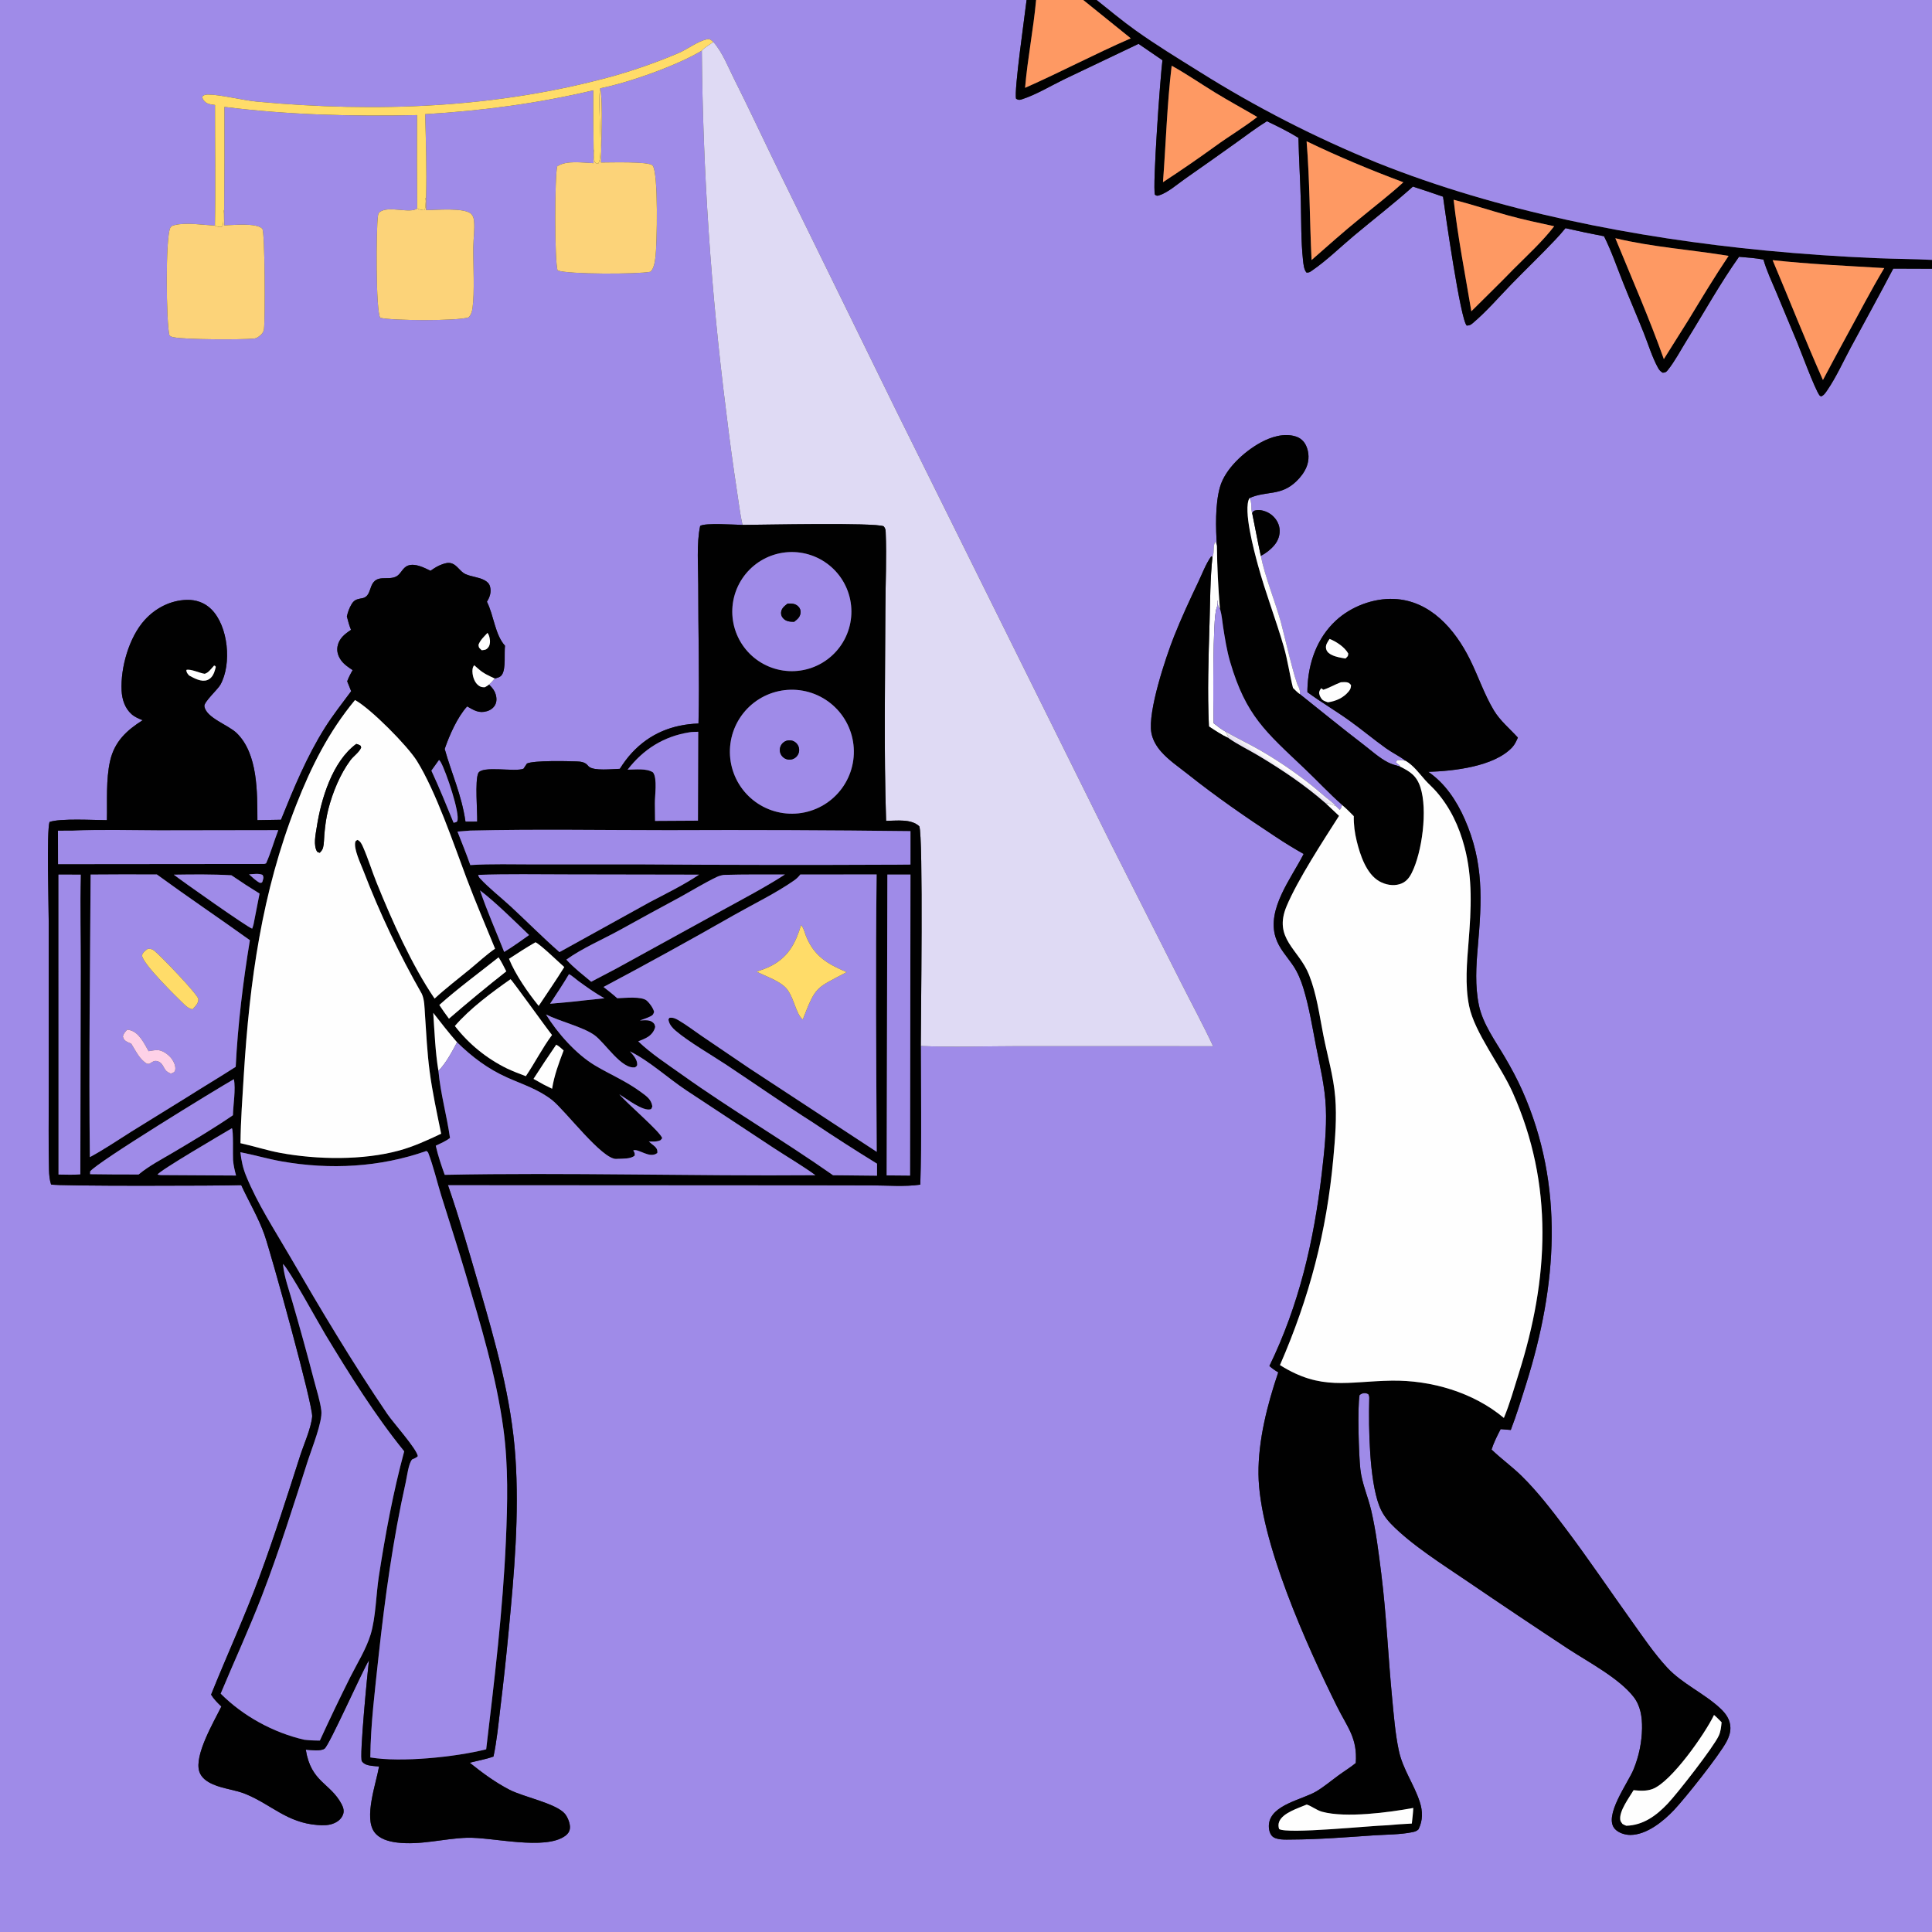 <?xml version="1.0" encoding="utf-8" ?>
<svg xmlns="http://www.w3.org/2000/svg" xmlns:xlink="http://www.w3.org/1999/xlink" width="1024" height="1024">
	<rect width="100%" height="100%" fill="#333333" stroke="none"/>
	<path fill="#9F8BE8" d="M0 0L544.112 0C543.34 6.932 537.307 48.535 538.554 52.355C539.752 52.989 540.238 53.081 541.558 52.656C549.191 50.201 556.915 45.488 564.178 41.967L603.454 23.245L616.123 31.918C614.966 40.732 610.796 98.863 612.127 103.193C613.059 103.755 613.183 103.906 614.298 103.564C618.951 102.136 624.19 97.484 628.271 94.647Q641.929 85.106 655.479 75.412C660.753 71.65 665.973 67.63 671.499 64.254C677.124 66.933 682.913 69.766 688.203 73.061C688.453 84.358 689.163 95.629 689.463 106.922C689.734 117.139 689.518 127.673 690.618 137.821C690.841 139.884 691.073 142.911 692.498 144.49C693.901 144.456 694.113 144.287 695.272 143.497C703.053 138.193 710.259 131.103 717.504 125.03C727.898 116.319 738.783 107.937 748.875 98.893Q756.89 101.471 764.839 104.248C766.036 113.064 774.112 169.523 777.394 172.557C778.715 172.516 779.36 172.305 780.394 171.44C787.689 165.34 794.378 157.535 801.028 150.692C808.721 142.776 816.725 135.166 824.286 127.125Q827.14 124.142 829.738 120.934Q839.913 123.258 850.164 125.221C854.104 133.051 856.975 141.509 860.216 149.648C863.815 158.688 867.708 167.608 871.3 176.653C873.675 182.634 875.729 189.465 878.841 195.052C879.477 196.194 880.121 196.864 881.256 197.546C882.608 197.47 883.047 197.295 883.919 196.212C887.694 191.522 890.755 185.628 893.953 180.485C903.152 165.688 911.641 150.327 921.717 136.104C926.032 136.49 930.407 136.746 934.663 137.574C936.387 143.614 939.145 149.377 941.572 155.161L952.45 181.227C954.563 186.333 961.813 205.967 964.334 209.489C964.538 209.774 964.897 209.908 965.179 210.117C966.695 209.631 967.688 208.004 968.544 206.75C973.293 199.799 976.982 191.539 980.986 184.114C988.492 170.196 996.144 156.378 1003.47 142.364L1024 142.44L1024 1024L0 1024L0 0ZM378.081 22.234C376.918 21.326 376.406 20.511 374.811 20.825C369.911 21.792 364.445 26.059 359.766 28.076Q342.86 35.266 325.189 40.291C263.646 57.321 199.579 59.759 136.263 53.87C128.503 53.148 117.06 50.163 110.554 50.127C109.216 50.119 108.103 50.221 107.18 51.233C107.272 52.46 108.026 53.38 108.939 54.164C110.256 55.294 112.3 55.386 113.959 55.647C113.935 76.938 114.314 98.288 113.924 119.572C107.547 119.234 98.71 117.772 92.561 119.302C91.642 119.531 90.823 119.747 90.324 120.595C87.561 125.3 88.091 171.821 89.817 177.794C90.688 178.56 91.255 178.593 92.391 178.811C98.585 179.997 127.625 180.117 134.458 179.461C135.573 179.355 136.096 179.14 137.009 178.49C138.517 177.417 139.679 176.284 139.921 174.377C140.571 169.262 140.463 122.633 139.025 121.193C135.815 117.979 123.494 119.36 118.868 119.431L118.823 111.129Q119.045 83.894 118.948 56.659C153.376 60.953 186.41 61.704 221.065 61.003Q220.92 85.731 221.152 110.459C217.386 113.458 206.043 108.818 201.324 112.34C200.522 112.938 200.463 113.535 200.319 114.445C199.339 120.664 199.091 165.14 201.549 168.436C207.491 169.994 242.388 170.237 248.412 168.21C249.752 166.707 250.156 165.288 250.444 163.305C251.64 155.065 250.762 140.111 250.868 131.005C250.921 126.459 251.695 121.475 251.241 116.997C251.112 115.732 250.738 114.446 249.849 113.493C246.442 109.839 230.914 111.372 225.877 111.355L225.843 104.629C226.242 89.966 225.753 75.179 225.344 60.516C255.652 58.704 284.908 54.833 314.483 47.867Q314.353 63.53 314.639 79.192L314.582 86.492C308.945 86.249 300.138 84.858 295.324 88.167C293.964 93.456 293.877 139.045 295.551 143.348C301.239 145.471 338.042 145.389 344.726 144.048C346.645 142.405 347.099 138.652 347.414 136.222C348.222 129.972 349.079 91.239 345.865 87.684C343.832 85.436 322.677 86.153 318.525 86.138C318.582 77.235 319.722 54.362 318.143 46.8C333.076 43.855 358.896 34.743 371.984 26.829Q372.377 74.796 375.604 122.656Q378.831 170.516 384.882 218.102Q387.456 239.703 390.743 261.208C391.618 266.836 392.279 272.665 393.543 278.214C389.521 278.149 373.746 277.013 371.109 278.744C369.094 288.004 370.102 300.299 370.085 309.908C370.04 334.378 370.81 359.029 370.215 383.474C356.376 383.974 344.46 388.745 334.932 398.997C332.485 401.63 330.441 404.467 328.512 407.492C324.591 407.574 314.829 408.768 312.046 406.265C311.976 406.203 311.371 405.521 311.324 405.47C309.835 403.857 307.673 403.647 305.568 403.57C300.676 403.393 283.091 402.965 279.296 404.681C278.653 405.581 278.05 406.49 277.464 407.428C272.984 409.336 255.336 405.574 253.46 409.854C251.673 413.932 253.052 430.028 252.928 435.469L246.719 435.485C244.581 421.014 239.525 410.559 235.701 396.968C238.151 389.746 242.465 380.016 247.599 374.402C251.228 376.464 253.875 378.238 258.187 376.919C260.018 376.359 261.665 375.166 262.524 373.423C263.556 371.328 263.152 368.664 262.169 366.622C261.452 365.13 260.341 363.965 259.179 362.815C260.28 361.885 261.241 360.692 262.217 359.625C263.739 359.214 265.174 358.971 266.086 357.553C268.204 354.262 267.173 346.304 267.655 342.245C262.319 336.361 261.748 326.155 258.078 318.942C259.6 316.446 260.483 313.951 259.753 310.984C259.335 309.288 258.204 308.287 256.736 307.498C253.617 305.82 249.86 305.733 246.676 304.273C244.028 303.06 242.318 299.692 239.725 298.72C237.747 297.98 236.212 298.447 234.297 299.121C232.024 299.922 230.137 301.138 228.187 302.528C224.851 300.893 220.012 298.388 216.254 299.769C213.311 300.85 212.53 304.269 210.003 305.552C205.357 307.91 199.509 304.044 196.827 310.612C195.929 312.812 195.502 315.629 193.168 316.713C192.41 317.064 191.501 317.158 190.691 317.316C188.682 317.709 187.496 318.362 186.394 320.151C185.15 322.171 184.376 324.416 183.847 326.714C184.476 329.14 185.078 331.516 186.049 333.835C182.676 336.077 179.669 338.405 178.888 342.663C178.405 345.297 179.24 347.802 180.766 349.944C182.366 352.192 184.664 353.67 186.915 355.186C185.774 357.131 184.814 358.994 184.024 361.108L186.127 366.354C181.412 372.711 176.417 379.031 172.2 385.727C162.628 400.928 155.635 417.876 148.932 434.486L136.43 434.695C136.356 420.113 136.768 399.503 125.43 388.524C120.924 384.162 109.105 380.405 108.329 374.28C108.047 372.053 115.393 365.459 116.807 362.928C122.909 351.999 121.064 331.867 111.975 322.888C108.472 319.428 103.915 317.826 99.026 317.947C90.377 318.163 82.417 322.287 76.659 328.645C68.384 337.781 63.833 353.922 64.453 366.073C64.688 370.694 66.166 375.34 69.705 378.507C71.411 380.033 73.515 380.897 75.615 381.731C67.09 387.117 60.678 393.046 58.348 403.321C56.099 413.239 56.885 424.543 56.663 434.702C49.823 434.698 31.877 433.628 26.235 435.675C24.646 441.192 25.823 479.791 25.83 489.321L25.838 578.472C25.865 592.328 25.63 606.251 25.978 620.1C26.044 622.719 26.27 625.275 27.059 627.788C29.174 628.752 118.094 628.527 127.85 628.138C131.802 636.716 136.986 645.426 140.112 654.281C143.732 664.536 166 745.064 165.451 750.851C164.854 757.137 160.993 765.599 159.019 771.764C152.177 793.144 145.382 814.405 137.605 835.473C129.758 856.728 120.315 877.198 111.885 898.187C113.379 900.668 115.267 902.482 117.328 904.485C113.322 912.647 102.822 930.343 105.647 938.994C106.743 942.348 109.797 944.381 112.884 945.733C118.458 948.172 124.741 948.607 130.347 950.933C143.956 956.578 152.101 966.047 168.252 967.297C171.29 967.532 174.348 967.565 177.191 966.305C179.287 965.376 181.034 963.881 181.83 961.687C182.504 959.828 181.977 958.012 181.096 956.329C175.105 944.894 164.812 944.716 162.076 927.37C164.607 927.492 169.855 928.342 172.016 926.825C174.507 925.076 191.54 886.692 195.554 879.939C194.866 885.713 190.367 931.482 191.804 933.498C193.091 935.302 195.186 935.69 197.255 935.947C198.467 936.097 199.69 936.179 200.909 936.262C199.395 945.131 192.748 963.329 198.415 971.037C201.118 974.713 206.078 976.046 210.39 976.574C222.883 978.106 235.054 974.459 247.431 974.054C260.941 973.612 288.913 981.001 299.708 972.961C301.035 971.972 301.883 970.718 302.067 969.06C302.33 966.683 300.936 963.221 299.462 961.409C294.967 955.886 277.401 952.425 270.072 948.621C262.436 944.658 255.647 939.659 248.969 934.287C253.109 933.21 257.549 932.447 261.561 931.003C263.331 922.627 264.149 913.977 265.167 905.479Q267.671 885.024 269.596 864.506C272.533 833.903 275.278 802.814 273.166 772.064C271.053 741.311 262.67 711.863 254.122 682.409C248.858 664.27 243.577 645.937 237.41 628.082L412.562 628.182L461.992 628.276C470.413 628.296 479.447 629.074 487.775 627.887C488.519 603.448 488.051 578.846 488.028 554.391C505.081 555.159 522.487 554.485 539.573 554.482L642.967 554.507C637.577 542.987 631.505 531.814 625.793 520.457L588.655 446.939L475.153 217.981L411.569 88.198C404.047 72.775 396.837 57.235 389.115 41.904C385.877 35.478 382.896 27.635 378.081 22.234ZM662.235 264.002C671.322 259.967 678.768 263.119 687.102 255.092C689.364 252.913 691.303 250.381 692.501 247.46Q692.768 246.797 692.968 246.111Q693.168 245.424 693.298 244.722Q693.429 244.019 693.488 243.306Q693.547 242.594 693.535 241.879Q693.523 241.164 693.439 240.454Q693.356 239.745 693.202 239.047Q693.047 238.349 692.824 237.669Q692.601 236.99 692.311 236.337C691.193 233.85 689.329 232.149 686.73 231.327C680.564 229.376 673.56 231.601 668.098 234.602C659.496 239.327 649.324 248.487 646.589 258.211C644.007 267.392 644.342 279.88 644.991 289.303L644.267 287.115C642.69 288.778 643.814 292.957 642.647 295.028L641.953 294.911C639.191 298.724 637.221 304.026 635.179 308.313C630.657 317.804 626.144 327.52 622.265 337.291C617.844 348.428 608.237 377.259 610.246 388.369C610.925 392.123 612.872 395.451 615.356 398.299C619.388 402.923 624.683 406.44 629.462 410.242C644.566 422.258 660.022 432.944 676.148 443.54Q683.381 448.359 690.96 452.614C684.438 465.507 671.318 481.729 676.099 496.841C677.986 502.807 682.094 506.878 685.48 511.924C687.826 515.421 689.537 519.61 690.773 523.621C693.858 533.636 695.537 544.197 697.531 554.469C699.647 565.374 702.265 575.982 702.73 587.14C703.211 598.71 701.883 610.694 700.541 622.175C696.389 657.68 688.528 691.696 672.805 724.011C674.307 725.328 675.763 726.375 677.5 727.362C671.759 744.272 666.854 763.341 667.024 781.25C667.357 816.419 692.884 872.695 708.642 904.467C714.16 915.592 719.542 921.144 718.586 934.446C715.69 936.801 712.533 938.726 709.522 940.921C705.659 943.736 701.855 946.958 697.763 949.418C690.357 953.871 673.666 956.482 672.571 966.82C672.354 968.867 672.738 971.501 674.175 973.091C676.254 975.39 681.575 975.015 684.505 975.002C699.025 974.938 713.498 973.777 727.974 972.791C734.647 972.337 742.039 972.425 748.584 971.091C749.904 970.822 750.86 970.535 751.848 969.57C754.181 964.817 754.115 960.017 752.509 955.053C749.451 945.606 743.483 937.722 741.385 927.759C739.477 918.701 738.763 909.292 737.869 900.085C735.732 878.087 734.855 855.956 732.099 834.022C730.707 822.951 729.303 811.444 726.774 800.58C725.06 793.212 721.841 786.253 721.01 778.688C720.192 771.247 719.407 746.256 720.595 739.396C721.58 738.629 722.542 738.249 723.832 738.401C724.346 738.461 724.781 738.701 725.236 738.915C725.834 740.05 725.756 740.576 725.725 741.783C725.338 756.838 725.777 784.216 730.973 797.942C732.398 801.704 734.492 804.803 737.274 807.687C747.945 818.748 765.055 829.508 777.879 838.233Q804.458 856.339 831.317 874.027C841.817 880.887 858.187 889.512 865.848 899.398C869.574 904.205 870.384 910.126 870.317 916.022Q870.268 918.807 869.962 921.575Q869.656 924.344 869.094 927.072Q868.533 929.8 867.722 932.464Q866.91 935.129 865.856 937.707C862.982 944.918 849.628 962.648 855.964 969.419C857.916 971.505 861.29 972.552 864.079 972.553C872.748 972.554 881.622 965.321 887.259 959.358C893.248 953.022 911.237 930.395 915.13 923.054C916.307 920.833 917.18 918.337 917.15 915.797C917.1 911.506 914.803 908.273 911.777 905.457C903.167 897.441 891.647 892.467 883.703 883.92C876.661 876.344 870.549 867.212 864.537 858.814C852.928 842.595 841.72 825.925 829.717 810.012C822.555 800.516 814.868 790.472 806.358 782.161C801.338 777.258 795.594 773.141 790.555 768.279C791.789 764.481 793.533 761.009 795.375 757.475L800.748 757.912C803.858 749.824 806.407 741.46 808.996 733.193C825.169 681.535 829.355 628.721 806.922 578.166C804.179 571.984 800.986 566.075 797.562 560.248C792.499 551.631 785.905 542.69 783.847 532.766C781.726 522.542 782.376 511.976 783.284 501.653C785.429 477.275 786.509 457.265 776.326 434.156C772.035 424.419 765.933 415.197 757.033 409.099C770.266 408.669 791.787 406.413 801.47 396.139C802.883 394.64 803.674 392.798 804.511 390.945C800.265 386.256 795.069 381.996 791.797 376.548C786.667 368.003 783.516 358.404 779.091 349.494C771.132 333.469 757.984 318.267 738.844 317.453C727.908 316.989 716.144 321.455 708.113 328.852C697.9 338.257 693.317 351.669 692.956 365.338C692.942 365.85 692.951 366.363 692.956 366.876C700.226 372.206 707.953 376.734 715.255 381.966C721.854 386.695 728.078 391.941 734.694 396.654C737.991 399.003 741.85 400.83 744.995 403.251C743.554 403.063 741.881 402.628 740.465 403.036L739.867 404.016C740.509 404.627 741.109 405.166 741.852 405.651L741.965 406.243C739.835 405.649 737.633 405.097 735.658 404.077C730.949 401.645 726.633 397.673 722.422 394.456C711.073 385.786 700.088 376.72 688.895 367.859C689.303 366.461 688.791 365.643 688.378 364.284C686.392 361.663 680.465 335.347 678.845 329.559C675.706 318.345 670.486 305.73 668.246 294.605C670.963 293.269 673.587 291.198 675.519 288.85C677.524 286.412 678.583 283.293 678.173 280.135C677.772 277.053 676.005 274.395 673.522 272.574C671.508 271.096 668.306 269.986 665.788 270.446C664.463 270.688 664.397 270.862 663.664 271.9C662.729 269.387 663.82 266.507 662.235 264.002Z"/>
	<path fill="#010101" d="M544.112 0L549.157 0C547.73 15.572 544.628 30.973 543.313 46.553C562.173 38.239 580.412 28.529 599.341 20.316L574.151 0L581.314 0C588.075 5.396 594.778 10.976 601.812 16.012C612.732 23.829 624.178 30.79 635.563 37.891Q646.799 44.956 658.334 51.523Q669.869 58.09 681.68 64.145Q693.491 70.2 705.556 75.732Q717.621 81.265 729.917 86.263C794.378 112.056 867.038 126.156 935.972 132.803Q965.157 135.594 994.448 136.83C1004.28 137.248 1014.18 137.228 1024 137.749L1024 142.44L1003.47 142.364C996.144 156.378 988.492 170.196 980.986 184.114C976.982 191.539 973.293 199.799 968.544 206.75C967.688 208.004 966.695 209.631 965.179 210.117C964.897 209.908 964.538 209.774 964.334 209.489C961.813 205.967 954.563 186.333 952.45 181.227L941.572 155.161C939.145 149.377 936.387 143.614 934.663 137.574C930.407 136.746 926.032 136.49 921.717 136.104C911.641 150.327 903.152 165.688 893.953 180.485C890.755 185.628 887.694 191.522 883.919 196.212C883.047 197.295 882.608 197.47 881.256 197.546C880.121 196.864 879.477 196.194 878.841 195.052C875.729 189.465 873.675 182.634 871.3 176.653C867.708 167.608 863.815 158.688 860.216 149.648C856.975 141.509 854.104 133.051 850.164 125.221Q839.913 123.258 829.738 120.934Q827.14 124.142 824.286 127.125C816.725 135.166 808.721 142.776 801.028 150.692C794.378 157.535 787.689 165.34 780.394 171.44C779.36 172.305 778.715 172.516 777.394 172.557C774.112 169.523 766.036 113.064 764.839 104.248Q756.89 101.471 748.875 98.893C738.783 107.937 727.898 116.319 717.504 125.03C710.259 131.103 703.053 138.193 695.272 143.497C694.113 144.287 693.901 144.456 692.498 144.49C691.073 142.911 690.841 139.884 690.618 137.821C689.518 127.673 689.734 117.139 689.463 106.922C689.163 95.629 688.453 84.358 688.203 73.061C682.913 69.766 677.124 66.933 671.499 64.254C665.973 67.63 660.753 71.65 655.479 75.412Q641.929 85.106 628.271 94.647C624.19 97.484 618.951 102.136 614.298 103.564C613.183 103.906 613.059 103.755 612.127 103.193C610.796 98.863 614.966 40.732 616.123 31.918L603.454 23.245L564.178 41.967C556.915 45.488 549.191 50.201 541.558 52.656C540.238 53.081 539.752 52.989 538.554 52.355C537.307 48.535 543.34 6.932 544.112 0ZM621.011 34.831C618.538 55.287 617.964 76.018 616.405 96.559Q630.528 87.349 644.179 77.453C651.427 72.173 659.342 67.494 666.374 62.007C658.877 57.602 651.212 53.467 643.804 48.916C636.223 44.26 628.792 39.129 621.011 34.831ZM692.523 74.878C694.235 95.856 694.117 116.827 695.163 137.824C703.694 130.354 712.16 122.766 720.976 115.633C728.561 109.347 736.57 103.268 743.813 96.606C726.276 90.055 709.395 83.028 692.523 74.878ZM770.448 105.866C772.681 125.742 776.55 145.278 779.843 164.982C787.264 157.54 794.865 150.261 802.157 142.695C809.455 135.38 817.445 128.096 823.757 119.917C815.553 118.125 807.33 116.396 799.233 114.16C789.618 111.505 780.106 108.333 770.448 105.866ZM856.167 126.264C864.877 147.507 874.177 168.697 881.87 190.329L894.937 169.55C901.89 158.109 908.713 146.731 916.19 135.621C896.25 132.326 875.885 130.998 856.167 126.264ZM939.523 137.891C948.471 159.025 956.88 180.441 966.198 201.41Q972.047 190.353 978.035 179.371C984.874 166.959 991.408 154.24 998.685 142.087C978.965 140.913 959.172 140.014 939.523 137.891Z"/>
	<path fill="#FE9963" d="M549.157 0L574.151 0L599.341 20.316C580.412 28.529 562.173 38.239 543.313 46.553C544.628 30.973 547.73 15.572 549.157 0Z"/>
	<path fill="#9F8BE8" d="M581.314 0L1024 0L1024 137.749C1014.18 137.228 1004.28 137.248 994.448 136.83Q965.157 135.594 935.972 132.803C867.038 126.156 794.378 112.056 729.917 86.263Q717.621 81.265 705.556 75.732Q693.491 70.2 681.68 64.145Q669.869 58.09 658.334 51.523Q646.799 44.956 635.563 37.891C624.178 30.79 612.732 23.829 601.812 16.012C594.778 10.976 588.075 5.396 581.314 0Z"/>
	<path fill="#FFDC69" d="M113.959 55.647C112.3 55.386 110.256 55.294 108.939 54.164C108.026 53.38 107.272 52.46 107.18 51.233C108.103 50.221 109.216 50.119 110.554 50.127C117.06 50.163 128.503 53.148 136.263 53.87C199.579 59.759 263.646 57.321 325.189 40.291Q342.86 35.266 359.766 28.076C364.445 26.059 369.911 21.792 374.811 20.825C376.406 20.511 376.918 21.326 378.081 22.234C375.939 23.897 373.878 24.74 371.984 26.829C358.896 34.743 333.076 43.855 318.143 46.8C316.42 54.408 320.042 82.321 317.159 86.574L316.325 86.831C315.499 86.196 315.085 85.934 314.943 84.79C314.689 82.747 315.267 81.406 314.639 79.192Q314.353 63.53 314.483 47.867C284.908 54.833 255.652 58.704 225.344 60.516C225.753 75.179 226.242 89.966 225.843 104.629C225.757 104.762 225.652 104.885 225.586 105.029C224.675 106.997 226.335 110.039 224.719 111.41C223.41 111.243 222.313 111.152 221.152 110.459Q220.92 85.731 221.065 61.003C186.41 61.704 153.376 60.953 118.948 56.659Q119.045 83.894 118.823 111.129C117.808 112.802 119.257 120.014 117.192 120.295C116.237 120.425 114.765 120.04 113.924 119.572C114.314 98.288 113.935 76.938 113.959 55.647Z"/>
	<path fill="#DFDAF4" d="M378.081 22.234C382.896 27.635 385.877 35.478 389.115 41.904C396.837 57.235 404.047 72.775 411.569 88.198L475.153 217.981L588.655 446.939L625.793 520.457C631.505 531.814 637.577 542.987 642.967 554.507L539.573 554.482C522.487 554.485 505.081 555.159 488.028 554.391C488.039 542.985 489.408 442.733 487.229 437.948C482.893 433.883 475.204 435.027 469.654 435.075C468.443 397.894 469.143 360.419 469.26 323.214C469.303 309.535 469.999 295.552 469.427 281.903C469.374 280.63 469.185 279.97 468.363 278.94C463.349 276.869 404.121 278.165 393.543 278.214C392.279 272.665 391.618 266.836 390.743 261.208Q387.456 239.703 384.882 218.102Q378.831 170.516 375.604 122.656Q372.377 74.796 371.984 26.829C373.878 24.74 375.939 23.897 378.081 22.234Z"/>
	<path fill="#FE9963" d="M616.405 96.559C617.964 76.018 618.538 55.287 621.011 34.831C628.792 39.129 636.223 44.26 643.804 48.916C651.212 53.467 658.877 57.602 666.374 62.007C659.342 67.494 651.427 72.173 644.179 77.453Q630.528 87.349 616.405 96.559Z"/>
	<path fill="#FCD379" d="M314.639 79.192C315.267 81.406 314.689 82.747 314.943 84.79C315.085 85.934 315.499 86.196 316.325 86.831L317.159 86.574C320.042 82.321 316.42 54.408 318.143 46.8C319.722 54.362 318.582 77.235 318.525 86.138C322.677 86.153 343.832 85.436 345.865 87.684C349.079 91.239 348.222 129.972 347.414 136.222C347.099 138.652 346.645 142.405 344.726 144.048C338.042 145.389 301.239 145.471 295.551 143.348C293.877 139.045 293.964 93.456 295.324 88.167C300.138 84.858 308.945 86.249 314.582 86.492L314.639 79.192Z"/>
	<path fill="#FE9963" d="M695.163 137.824C694.117 116.827 694.235 95.856 692.523 74.878C709.395 83.028 726.276 90.055 743.813 96.606C736.57 103.268 728.561 109.347 720.976 115.633C712.16 122.766 703.694 130.354 695.163 137.824Z"/>
	<path fill="#FCD379" d="M221.152 110.459C222.313 111.152 223.41 111.243 224.719 111.41C226.335 110.039 224.675 106.997 225.586 105.029C225.652 104.885 225.757 104.762 225.843 104.629L225.877 111.355C230.914 111.372 246.442 109.839 249.849 113.493C250.738 114.446 251.112 115.732 251.241 116.997C251.695 121.475 250.921 126.459 250.868 131.005C250.762 140.111 251.64 155.065 250.444 163.305C250.156 165.288 249.752 166.707 248.412 168.21C242.388 170.237 207.491 169.994 201.549 168.436C199.091 165.14 199.339 120.664 200.319 114.445C200.463 113.535 200.522 112.938 201.324 112.34C206.043 108.818 217.386 113.458 221.152 110.459Z"/>
	<path fill="#FE9963" d="M779.843 164.982C776.55 145.278 772.681 125.742 770.448 105.866C780.106 108.333 789.618 111.505 799.233 114.16C807.33 116.396 815.553 118.125 823.757 119.917C817.445 128.096 809.455 135.38 802.157 142.695C794.865 150.261 787.264 157.54 779.843 164.982Z"/>
	<path fill="#FCD379" d="M113.924 119.572C114.765 120.04 116.237 120.425 117.192 120.295C119.257 120.014 117.808 112.802 118.823 111.129L118.868 119.431C123.494 119.36 135.815 117.979 139.025 121.193C140.463 122.633 140.571 169.262 139.921 174.377C139.679 176.284 138.517 177.417 137.009 178.49C136.096 179.14 135.573 179.355 134.458 179.461C127.625 180.117 98.585 179.997 92.391 178.811C91.255 178.593 90.688 178.56 89.817 177.794C88.091 171.821 87.561 125.3 90.324 120.595C90.823 119.747 91.642 119.531 92.561 119.302C98.71 117.772 107.547 119.234 113.924 119.572Z"/>
	<path fill="#FE9963" d="M881.87 190.329C874.177 168.697 864.877 147.507 856.167 126.264C875.885 130.998 896.25 132.326 916.19 135.621C908.713 146.731 901.89 158.109 894.937 169.55L881.87 190.329Z"/>
	<path fill="#FE9963" d="M966.198 201.41C956.88 180.441 948.471 159.025 939.523 137.891C959.172 140.014 978.965 140.913 998.685 142.087C991.408 154.24 984.874 166.959 978.035 179.371Q972.047 190.353 966.198 201.41Z"/>
	<path fill="#010101" d="M662.235 264.002C658.739 270.122 664.758 292.229 666.769 299.621C670.728 314.18 676.228 328.26 680.42 342.738C682.505 349.941 683.484 357.351 685.313 364.605C686.463 365.735 687.572 366.931 688.895 367.859C700.088 376.72 711.073 385.786 722.422 394.456C726.633 397.673 730.949 401.645 735.658 404.077C737.633 405.097 739.835 405.649 741.965 406.243C747.478 408.997 750.829 411.134 752.845 417.289C756.757 429.231 753.755 451.754 748.237 462.687C746.794 465.546 745.008 467.649 741.88 468.614C738.311 469.715 734.241 468.917 731.047 467.093C724.173 463.167 720.894 453.128 719.104 445.851C718.021 441.446 717.445 437.125 717.537 432.588C715.523 430.512 713.532 428.515 711.314 426.653C704.363 420.536 697.986 413.644 691.258 407.265C670.734 387.804 660.371 379.314 652.015 350.873C650.224 344.779 649.224 338.371 648.251 332.102C647.805 329.227 647.594 326.039 646.773 323.254C646.717 323.065 646.644 322.88 646.58 322.693C645.689 311.513 645.098 300.528 644.991 289.303C644.342 279.88 644.007 267.392 646.589 258.211C649.324 248.487 659.496 239.327 668.098 234.602C673.56 231.601 680.564 229.376 686.73 231.327C689.329 232.149 691.193 233.85 692.311 236.337Q692.601 236.99 692.824 237.669Q693.047 238.349 693.202 239.047Q693.356 239.745 693.439 240.455Q693.523 241.164 693.535 241.879Q693.547 242.594 693.488 243.306Q693.429 244.019 693.298 244.722Q693.168 245.424 692.968 246.111Q692.768 246.797 692.501 247.46C691.303 250.381 689.364 252.913 687.102 255.092C678.768 263.119 671.322 259.967 662.235 264.002Z"/>
	<path fill="#FEFEFE" d="M685.313 364.605C683.484 357.351 682.505 349.941 680.42 342.738C676.228 328.26 670.728 314.18 666.769 299.621C664.758 292.229 658.739 270.122 662.235 264.002C663.82 266.507 662.729 269.387 663.664 271.9C665.218 279.461 666.61 287.063 668.246 294.605C670.486 305.73 675.706 318.345 678.845 329.559C680.465 335.347 686.392 361.663 688.378 364.284C688.791 365.643 689.303 366.461 688.895 367.859C687.572 366.931 686.463 365.735 685.313 364.605Z"/>
	<path fill="#010101" d="M663.664 271.9C664.397 270.862 664.463 270.688 665.788 270.446C668.306 269.986 671.508 271.096 673.522 272.574C676.005 274.395 677.772 277.053 678.173 280.135C678.583 283.293 677.524 286.412 675.519 288.85C673.587 291.198 670.963 293.269 668.246 294.605C666.61 287.063 665.218 279.461 663.664 271.9Z"/>
	<path fill="#010101" d="M370.215 383.474C370.81 359.029 370.04 334.378 370.085 309.908C370.102 300.299 369.094 288.004 371.109 278.744C373.746 277.013 389.521 278.149 393.543 278.214C404.121 278.165 463.349 276.869 468.363 278.94C469.185 279.97 469.374 280.63 469.427 281.903C469.999 295.552 469.303 309.535 469.26 323.214C469.143 360.419 468.443 397.894 469.654 435.075C475.204 435.027 482.893 433.883 487.229 437.948C489.408 442.733 488.039 542.985 488.028 554.391C488.051 578.846 488.519 603.448 487.775 627.887C479.447 629.074 470.413 628.296 461.992 628.276L412.562 628.182L237.41 628.082C243.577 645.937 248.858 664.27 254.122 682.409C262.67 711.863 271.053 741.311 273.166 772.064C275.278 802.814 272.533 833.903 269.596 864.506Q267.671 885.024 265.167 905.479C264.149 913.977 263.331 922.627 261.561 931.003C257.549 932.447 253.109 933.21 248.969 934.287C255.647 939.659 262.436 944.658 270.072 948.621C277.401 952.425 294.967 955.886 299.462 961.409C300.936 963.221 302.33 966.683 302.067 969.06C301.883 970.718 301.035 971.972 299.708 972.961C288.913 981.001 260.941 973.612 247.431 974.054C235.054 974.459 222.883 978.106 210.39 976.574C206.078 976.046 201.118 974.713 198.415 971.037C192.748 963.329 199.395 945.131 200.909 936.262C199.69 936.179 198.467 936.097 197.255 935.947C195.186 935.69 193.091 935.302 191.804 933.498C190.367 931.482 194.866 885.713 195.554 879.939C191.54 886.692 174.507 925.076 172.016 926.825C169.855 928.342 164.607 927.492 162.076 927.37C164.812 944.716 175.105 944.894 181.096 956.329C181.977 958.012 182.504 959.828 181.83 961.687C181.034 963.881 179.287 965.376 177.191 966.305C174.348 967.565 171.29 967.532 168.252 967.297C152.101 966.047 143.956 956.578 130.347 950.933C124.741 948.607 118.458 948.172 112.884 945.733C109.797 944.381 106.743 942.348 105.647 938.994C102.822 930.343 113.322 912.647 117.328 904.485C115.267 902.482 113.379 900.668 111.885 898.187C120.315 877.198 129.758 856.728 137.605 835.473C145.382 814.405 152.177 793.144 159.019 771.764C160.993 765.599 164.854 757.137 165.451 750.851C166 745.064 143.732 664.536 140.112 654.281C136.986 645.426 131.802 636.716 127.85 628.138C118.094 628.527 29.174 628.752 27.059 627.788C26.27 625.275 26.044 622.719 25.978 620.1C25.63 606.251 25.865 592.328 25.838 578.472L25.83 489.321C25.823 479.791 24.646 441.192 26.235 435.675C31.877 433.628 49.823 434.698 56.663 434.702C56.885 424.543 56.099 413.239 58.348 403.321C60.678 393.046 67.09 387.117 75.615 381.731C73.515 380.897 71.411 380.033 69.705 378.507C66.166 375.34 64.688 370.694 64.453 366.073C63.833 353.922 68.384 337.781 76.659 328.645C82.417 322.287 90.377 318.163 99.026 317.947C103.915 317.826 108.472 319.428 111.975 322.888C121.064 331.867 122.909 351.999 116.807 362.928C115.393 365.459 108.047 372.053 108.329 374.28C109.105 380.405 120.924 384.162 125.43 388.524C136.768 399.503 136.356 420.113 136.43 434.695L148.932 434.486C155.635 417.876 162.628 400.928 172.2 385.727C176.417 379.031 181.412 372.711 186.127 366.354L184.024 361.108C184.814 358.994 185.774 357.131 186.915 355.186C184.664 353.67 182.366 352.192 180.766 349.944C179.24 347.802 178.405 345.297 178.888 342.663C179.669 338.405 182.676 336.077 186.049 333.835C185.078 331.516 184.476 329.14 183.847 326.714C184.376 324.416 185.15 322.171 186.394 320.151C187.496 318.362 188.682 317.709 190.691 317.316C191.501 317.158 192.41 317.064 193.168 316.713C195.502 315.629 195.929 312.812 196.827 310.612C199.509 304.044 205.357 307.91 210.003 305.552C212.53 304.269 213.311 300.85 216.254 299.769C220.012 298.388 224.851 300.893 228.187 302.528C230.137 301.138 232.024 299.922 234.297 299.121C236.212 298.447 237.747 297.98 239.725 298.72C242.318 299.692 244.028 303.06 246.676 304.273C249.86 305.733 253.617 305.82 256.736 307.498C258.204 308.287 259.335 309.288 259.753 310.984C260.483 313.951 259.6 316.446 258.078 318.942C261.748 326.155 262.319 336.361 267.655 342.245C267.173 346.304 268.204 354.262 266.086 357.553C265.174 358.971 263.739 359.214 262.217 359.625C259.091 358.158 256.25 356.94 253.671 354.616C252.905 353.925 252.102 353.269 251.326 352.59C250.334 353.861 250.287 355.379 250.468 356.933C250.749 359.341 251.782 362.082 253.87 363.495C254.905 364.196 255.742 364.281 256.953 364.26C257.792 363.832 258.467 363.434 259.179 362.815C260.341 363.965 261.452 365.13 262.169 366.622C263.152 368.664 263.556 371.328 262.524 373.423C261.665 375.166 260.018 376.359 258.187 376.919C253.875 378.238 251.228 376.464 247.599 374.402C242.465 380.016 238.151 389.746 235.701 396.968C239.525 410.559 244.581 421.014 246.719 435.485L252.928 435.469C253.052 430.028 251.673 413.932 253.46 409.854C255.336 405.574 272.984 409.336 277.464 407.428C278.05 406.49 278.653 405.581 279.296 404.681C283.091 402.965 300.676 403.393 305.568 403.57C307.673 403.647 309.835 403.857 311.324 405.47C311.371 405.521 311.976 406.203 312.046 406.265C314.829 408.768 324.591 407.574 328.512 407.492C330.441 404.467 332.485 401.63 334.932 398.997C344.46 388.745 356.376 383.974 370.215 383.474ZM242.255 552.425C237.825 547.408 233.751 542.102 229.624 536.837C230.33 547.043 230.696 557.508 232.382 567.601C233.485 579.671 236.809 591.202 238.51 603.152C236.208 604.88 233.547 606.022 230.961 607.255C232.156 612.517 233.886 617.615 235.705 622.687C301.154 621.372 366.727 623.415 432.186 622.886C425.113 617.728 417.39 613.256 410.065 608.445L363.888 577.992C353.842 571.328 344.6 562.579 333.858 557.212C335.506 559.088 337.811 561.544 337.725 564.208C337.698 565.065 337.245 565.169 336.654 565.688C329.384 566.898 320.658 552.587 315.027 548.604C308.8 544.2 296.764 541.405 289.381 537.681C295.384 547.498 305.428 558.824 315.435 564.766C323.888 569.786 331.73 572.912 339.922 578.973C342.756 581.069 345.204 582.696 345.752 586.401C345.548 586.889 345.406 587.752 344.852 587.929C340.835 589.211 331.738 582.116 328.252 579.987C332.213 584.784 349.895 599.75 350.997 603.263L350.089 604.331C348.086 605.227 346.049 605.039 343.9 605.027C344.373 605.424 344.84 605.83 345.317 606.223C346.059 606.834 346.936 607.436 347.559 608.172C348.383 609.144 348.488 609.908 348.4 611.119C344.201 614.342 338.47 608.562 335.631 609.753C336.346 610.967 336.495 611.094 336.394 612.479C334.251 614.361 330.141 614.056 327.409 614.2C327.15 614.213 326.892 614.24 326.633 614.25C319.095 614.549 299.578 588.562 292.655 583.094C285.434 577.389 277.001 574.762 268.726 571.066C258.569 566.53 250.172 560.169 242.255 552.425ZM417.848 292.642Q417.076 292.687 416.308 292.77Q415.54 292.852 414.776 292.973Q414.013 293.093 413.256 293.25Q412.5 293.408 411.752 293.602Q411.004 293.796 410.266 294.027Q409.529 294.258 408.803 294.524Q408.078 294.79 407.366 295.092Q406.655 295.394 405.959 295.73Q405.263 296.066 404.584 296.436Q403.906 296.805 403.246 297.208Q402.586 297.61 401.947 298.045Q401.308 298.479 400.69 298.944Q400.073 299.409 399.479 299.904Q398.886 300.398 398.317 300.922Q397.748 301.445 397.206 301.995Q396.663 302.546 396.148 303.122Q395.633 303.698 395.147 304.299Q394.661 304.9 394.205 305.523Q393.749 306.147 393.324 306.793Q392.898 307.438 392.505 308.103Q392.112 308.769 391.753 309.453Q391.393 310.137 391.066 310.837Q390.74 311.538 390.449 312.254Q390.158 312.969 389.902 313.699Q389.646 314.428 389.426 315.169Q389.206 315.909 389.022 316.66Q388.838 317.411 388.692 318.17Q388.545 318.928 388.436 319.694Q388.327 320.459 388.255 321.228Q388.183 321.998 388.15 322.77Q388.116 323.542 388.119 324.315Q388.123 325.087 388.165 325.859Q388.207 326.631 388.286 327.399Q388.365 328.168 388.482 328.932Q388.599 329.696 388.753 330.453Q388.907 331.21 389.098 331.959Q389.289 332.708 389.517 333.447Q389.744 334.185 390.007 334.912Q390.271 335.638 390.569 336.351Q390.868 337.064 391.201 337.761Q391.534 338.459 391.901 339.139Q392.267 339.819 392.667 340.481Q393.066 341.142 393.498 341.783Q393.929 342.424 394.392 343.044Q394.854 343.663 395.346 344.259Q395.838 344.855 396.359 345.426Q396.88 345.997 397.428 346.542Q397.976 347.087 398.55 347.604Q399.124 348.122 399.722 348.61Q400.321 349.099 400.943 349.558Q401.564 350.017 402.208 350.445Q402.851 350.873 403.515 351.269Q404.179 351.664 404.861 352.027Q405.543 352.39 406.242 352.719Q406.942 353.049 407.656 353.343Q408.371 353.638 409.099 353.897Q409.827 354.156 410.567 354.379Q411.306 354.603 412.056 354.789Q412.806 354.976 413.564 355.126Q414.322 355.276 415.087 355.389Q415.851 355.501 416.621 355.576Q417.39 355.651 418.162 355.689Q418.934 355.726 419.706 355.726Q420.479 355.725 421.251 355.687Q422.027 355.649 422.801 355.572Q423.574 355.495 424.342 355.381Q425.111 355.266 425.873 355.114Q426.635 354.962 427.389 354.772Q428.143 354.582 428.886 354.356Q429.629 354.13 430.361 353.867Q431.092 353.604 431.81 353.306Q432.527 353.007 433.229 352.674Q433.931 352.341 434.616 351.973Q435.301 351.606 435.966 351.205Q436.632 350.804 437.278 350.371Q437.923 349.938 438.546 349.474Q439.169 349.01 439.769 348.515Q440.369 348.021 440.943 347.498Q441.518 346.974 442.066 346.424Q442.614 345.873 443.134 345.295Q443.655 344.718 444.146 344.116Q444.637 343.514 445.098 342.889Q445.559 342.263 445.989 341.616Q446.419 340.968 446.816 340.3Q447.214 339.632 447.578 338.946Q447.942 338.259 448.272 337.556Q448.602 336.852 448.896 336.133Q449.191 335.414 449.45 334.681Q449.709 333.949 449.932 333.204Q450.155 332.46 450.34 331.705Q450.526 330.95 450.675 330.188Q450.823 329.425 450.934 328.656Q451.045 327.886 451.117 327.113Q451.19 326.339 451.225 325.563Q451.259 324.786 451.256 324.009Q451.252 323.232 451.21 322.456Q451.168 321.68 451.088 320.907Q451.008 320.134 450.89 319.366Q450.772 318.598 450.617 317.836Q450.461 317.075 450.268 316.322Q450.075 315.569 449.846 314.827Q449.616 314.084 449.35 313.354Q449.084 312.624 448.783 311.908Q448.481 311.192 448.145 310.491Q447.808 309.79 447.438 309.107Q447.067 308.424 446.664 307.76Q446.26 307.096 445.824 306.453Q445.388 305.809 444.921 305.188Q444.454 304.567 443.958 303.969Q443.461 303.372 442.935 302.799Q442.409 302.227 441.856 301.682Q441.302 301.136 440.723 300.618Q440.144 300.1 439.539 299.611Q438.935 299.123 438.307 298.664Q437.68 298.206 437.031 297.779Q436.381 297.352 435.712 296.958Q435.042 296.563 434.354 296.202Q433.666 295.841 432.961 295.514Q432.255 295.188 431.535 294.896Q430.815 294.604 430.081 294.348Q429.347 294.093 428.602 293.873Q427.856 293.654 427.101 293.471Q426.345 293.289 425.582 293.144Q424.819 292.998 424.049 292.891Q423.279 292.784 422.505 292.714Q421.731 292.645 420.955 292.614Q420.178 292.583 419.401 292.59Q418.624 292.597 417.848 292.642ZM258.381 335.437C256.641 337.364 254.436 339.312 253.6 341.808C253.745 343.485 254.153 343.535 255.346 344.649C256.971 344.422 257.625 344.544 258.759 343.158C259.858 341.816 259.854 339.657 259.493 338.064C259.246 336.971 259.023 336.373 258.381 335.437ZM113.464 352.766C112.152 354.192 110.392 356.731 108.46 357.124C105.855 356.787 101.02 354.399 98.791 355.074C98.734 356.376 99.403 357.072 100.247 358.041C102.928 359.477 106.647 361.602 109.79 360.478C111.58 359.838 112.81 358.258 113.473 356.533C113.852 355.547 114.112 354.501 114.378 353.48C113.864 352.775 114.19 352.983 113.464 352.766ZM415.876 365.795Q415.078 365.889 414.285 366.021Q413.492 366.154 412.707 366.325Q411.922 366.496 411.146 366.706Q410.37 366.915 409.605 367.163Q408.84 367.41 408.089 367.694Q407.337 367.978 406.6 368.299Q405.863 368.619 405.142 368.976Q404.422 369.332 403.72 369.723Q403.018 370.114 402.336 370.539Q401.653 370.964 400.993 371.422Q400.332 371.88 399.695 372.369Q399.057 372.859 398.445 373.379Q397.832 373.899 397.245 374.449Q396.659 374.998 396.1 375.576Q395.541 376.153 395.011 376.757Q394.481 377.361 393.981 377.991Q393.481 378.62 393.013 379.273Q392.544 379.926 392.108 380.601Q391.672 381.277 391.27 381.972Q390.867 382.668 390.499 383.383Q390.131 384.097 389.798 384.829Q389.466 385.56 389.169 386.307Q388.873 387.055 388.614 387.815Q388.354 388.576 388.132 389.348Q387.91 390.121 387.726 390.903Q387.542 391.685 387.396 392.476Q387.251 393.266 387.144 394.063Q387.037 394.859 386.97 395.66Q386.902 396.461 386.874 397.264Q386.845 398.068 386.856 398.871Q386.867 399.675 386.917 400.477Q386.968 401.279 387.057 402.078Q387.146 402.877 387.275 403.67Q387.403 404.464 387.57 405.25Q387.737 406.036 387.942 406.813Q388.147 407.59 388.39 408.356Q388.633 409.122 388.913 409.876Q389.194 410.629 389.51 411.368Q389.827 412.106 390.179 412.829Q390.532 413.551 390.919 414.255Q391.306 414.96 391.727 415.644Q392.149 416.329 392.603 416.992Q393.057 417.655 393.543 418.295Q394.029 418.935 394.546 419.55Q395.063 420.166 395.609 420.755Q396.156 421.345 396.73 421.907Q397.305 422.469 397.906 423.003Q398.507 423.536 399.134 424.039Q399.76 424.542 400.411 425.015Q401.061 425.487 401.734 425.926Q402.407 426.366 403.1 426.772Q403.794 427.178 404.506 427.55Q405.219 427.922 405.949 428.259Q406.679 428.595 407.424 428.896Q408.169 429.196 408.929 429.46Q409.688 429.724 410.459 429.95Q411.23 430.176 412.012 430.364Q412.793 430.553 413.583 430.702Q414.372 430.852 415.168 430.963Q415.964 431.074 416.765 431.146Q417.565 431.218 418.368 431.251Q419.172 431.284 419.975 431.277Q420.779 431.271 421.581 431.225Q422.384 431.179 423.183 431.094Q423.988 431.008 424.787 430.883Q425.587 430.758 426.379 430.594Q427.172 430.429 427.955 430.226Q428.739 430.023 429.511 429.781Q430.283 429.54 431.043 429.261Q431.803 428.981 432.548 428.665Q433.293 428.349 434.021 427.996Q434.749 427.644 435.46 427.256Q436.17 426.868 436.86 426.445Q437.55 426.022 438.219 425.566Q438.888 425.11 439.533 424.622Q440.178 424.134 440.799 423.614Q441.419 423.094 442.013 422.545Q442.608 421.995 443.174 421.417Q443.74 420.839 444.278 420.234Q444.815 419.629 445.322 418.998Q445.828 418.367 446.304 417.712Q446.779 417.057 447.221 416.379Q447.663 415.701 448.072 415.002Q448.48 414.304 448.853 413.586Q449.227 412.868 449.565 412.132Q449.902 411.397 450.203 410.645Q450.504 409.894 450.768 409.129Q451.032 408.364 451.257 407.587Q451.483 406.809 451.67 406.022Q451.857 405.235 452.006 404.439Q452.154 403.643 452.263 402.841Q452.371 402.039 452.441 401.233Q452.51 400.427 452.539 399.618Q452.568 398.809 452.558 398Q452.548 397.191 452.497 396.383Q452.447 395.575 452.357 394.771Q452.267 393.967 452.138 393.168Q452.008 392.369 451.839 391.577Q451.671 390.786 451.463 390.004Q451.256 389.221 451.01 388.45Q450.764 387.679 450.481 386.921Q450.198 386.163 449.877 385.42Q449.557 384.677 449.2 383.95Q448.844 383.224 448.452 382.515Q448.06 381.807 447.634 381.119Q447.207 380.431 446.748 379.765Q446.288 379.099 445.796 378.457Q445.304 377.814 444.781 377.196Q444.258 376.579 443.706 375.987Q443.153 375.396 442.572 374.833Q441.991 374.27 441.383 373.736Q440.774 373.202 440.141 372.699Q439.507 372.195 438.849 371.724Q438.191 371.252 437.511 370.814Q436.831 370.375 436.13 369.97Q435.429 369.566 434.709 369.196Q433.989 368.827 433.252 368.493Q432.515 368.159 431.762 367.862Q431.009 367.565 430.242 367.306Q429.476 367.046 428.697 366.825Q427.919 366.603 427.131 366.421Q426.342 366.238 425.546 366.094Q424.749 365.95 423.947 365.846Q423.144 365.741 422.338 365.676Q421.531 365.612 420.722 365.587Q419.913 365.562 419.104 365.576Q418.295 365.591 417.487 365.646Q416.68 365.701 415.876 365.795ZM188.16 371.041C174.162 387.954 165.007 406.221 157.015 426.576C138.76 473.07 132.285 520.123 129.222 569.668C128.475 581.746 127.59 593.812 127.457 605.917C134.577 607.46 141.529 609.769 148.691 611.086C168.161 614.666 192.321 615.05 211.488 609.822C219.26 607.702 226.562 604.325 233.821 600.893C231.583 589.936 229.173 578.957 227.717 567.864C226.394 557.782 225.915 547.616 225.226 537.478C224.993 534.051 225.01 529.911 223.569 526.752Q214.564 510.984 206.784 494.578Q199.005 478.171 192.495 461.22C191.15 457.723 187.369 449.884 188.332 446.226C188.512 445.541 188.945 445.497 189.507 445.172C191.046 445.892 191.739 447.384 192.399 448.875C195.142 455.076 197.111 461.659 199.659 467.95C207.77 487.976 218.182 511.402 230.34 529.27C236.337 523.744 242.841 518.806 249.13 513.623C253.519 510.006 257.72 506.065 262.395 502.82C257.326 490.356 252.006 478.042 247.271 465.44C240.397 447.147 231.025 419.438 220.977 403.31C215.952 395.245 196.359 375.451 188.16 371.041ZM365.315 388.153C351.786 390.325 341.001 397.093 332.648 407.932C336.71 407.913 342.65 407.108 346.1 409.373C348.533 412.51 347.023 421.774 347.09 425.875L347.194 435.101L369.937 434.969L370.073 387.859C368.548 387.939 366.805 387.881 365.315 388.153ZM232.708 402.804L228.643 408.468C232.881 417.556 236.606 426.796 240.407 436.069C241.076 435.887 242.036 435.898 242.346 435.209C244.064 431.38 236.269 408.523 233.617 403.995C233.235 403.343 233.148 403.287 232.708 402.804ZM38.734 440.252L30.713 440.294L30.776 458.019L140.059 457.916L141.044 457.59C143.578 451.903 145.23 445.801 147.499 439.996L84.248 440.098C69.118 440.05 53.847 439.591 38.734 440.252ZM249.274 440.217L242.473 440.762C244.762 446.655 247.197 452.536 249.273 458.504C260.52 457.796 271.909 458.176 283.178 458.16L337.932 458.143Q406.84 458.627 475.75 458.3L482.565 458.239L482.576 440.513Q418.393 439.738 354.205 440.018C319.28 440.013 284.18 439.399 249.274 440.217ZM31.002 463.564L31.014 622.532C34.811 622.532 38.81 622.798 42.579 622.423L42.786 515.069C42.83 497.922 42.417 480.713 42.797 463.576L31.002 463.564ZM48.025 463.538C47.753 513.422 47.046 563.426 47.626 613.305C55.178 609.242 62.336 604.376 69.588 599.804L99.264 581.446C107.763 576.034 116.466 570.891 124.927 565.441C126.038 543.152 128.812 520.338 132.448 498.327C116.103 486.591 99.395 475.349 83.143 463.486Q65.584 463.389 48.025 463.538ZM92.117 463.597C95.947 466.631 132.28 492.28 133.677 492.188C133.917 491.438 134.207 490.678 134.384 489.912L137.576 473.615Q129.991 468.949 122.649 463.91C112.552 463.323 102.232 463.45 92.117 463.597ZM132 463.423C133.828 465.049 135.592 466.846 137.792 467.953C138.905 467.755 138.533 468.029 139.065 467.402C139.468 465.816 139.99 465.168 139.163 463.708C137.151 462.784 134.19 463.314 132 463.423ZM253.446 463.711C253.619 464.441 253.832 464.918 254.345 465.477C259.293 470.864 265.506 475.612 270.887 480.609C279.466 488.575 287.721 496.928 296.531 504.639L344.329 478.19C353.137 473.551 362.252 469.123 370.534 463.586L300.833 463.463C285.077 463.465 269.188 463.136 253.446 463.711ZM383.648 463.721C382.24 463.94 381.074 464.25 379.783 464.871C373.22 468.027 366.882 471.947 360.497 475.463Q344.54 484.043 328.694 492.827C319.36 497.985 308.818 502.427 300.175 508.611C304.083 512.948 308.884 516.59 313.342 520.352Q319.945 516.952 326.495 513.451L382.399 482.708C393.674 476.488 405.245 470.481 416.06 463.493C405.265 463.532 394.438 463.392 383.648 463.721ZM424.178 463.503C423.196 464.766 422.185 465.76 420.868 466.676C411.018 473.534 399.513 479.066 389.058 484.995Q354.759 504.583 319.878 523.113C322.349 525.06 324.822 526.99 327.169 529.087C330.967 528.984 340.076 527.902 342.868 530.406C344.384 531.766 346.2 534.327 346.689 536.294C346.282 537.606 346.022 538.061 344.759 538.695C343.01 539.573 340.994 540.185 339.154 540.868C341.592 540.803 344.472 540.274 346.335 542.183C347.057 542.922 347.025 543.282 347.28 544.243C346.802 546.372 345.423 548.211 343.614 549.442C342.061 550.498 340.018 551.227 338.279 551.934C345.18 558.555 353.694 564.057 361.471 569.606C387.561 588.222 415.311 604.485 441.529 622.904L464.842 623.14L464.844 616.775Q447.603 606.16 430.781 594.894C415.315 585.06 400.311 574.556 385.044 564.424C377.12 559.165 365.031 552.219 358.102 546.295C356.458 544.889 354.859 543.134 354.405 540.957C354.218 540.059 354.275 540.348 354.815 539.47C356.613 539.191 358.001 539.8 359.533 540.697C363.817 543.202 367.886 546.339 371.993 549.137L397.092 566.172L464.685 610.501C464.406 561.525 464.058 512.45 464.629 463.48L424.178 463.503ZM470.325 463.544L469.94 622.979L482.355 623.083L482.571 463.54L470.325 463.544ZM254.428 471.932C258.162 482.98 262.965 493.708 267.23 504.562C269.813 502.953 272.355 501.33 274.829 499.557L280.432 495.591C272.959 488.422 262.398 477.949 254.428 471.932ZM283.802 499.43C279.002 502.165 274.4 505.173 269.775 508.189C273.151 516.52 279.844 526.184 285.514 533.157C290.05 526.317 294.748 519.536 299.075 512.563C296.405 510.25 286.31 500.422 283.802 499.43ZM264.261 507.398C253.825 515.71 242.787 523.771 232.844 532.652C234.499 535.117 236.143 537.572 237.957 539.925C247.924 531.315 257.997 522.992 268.342 514.842C267.044 512.331 265.815 509.762 264.261 507.398ZM301.571 516.322C298.41 521.666 294.954 526.824 291.547 532.012C297.685 531.443 303.877 530.978 309.99 530.194L320.405 529.097C315.436 526.432 310.971 523.151 306.414 519.856C304.985 518.823 303.131 517.038 301.571 516.322ZM270.58 519.005C260.544 526.052 249.109 534.499 241.087 543.803Q242.466 545.587 243.946 547.29Q245.425 548.992 247 550.606Q248.574 552.221 250.239 553.742Q251.904 555.263 253.653 556.687Q255.403 558.11 257.231 559.43Q259.059 560.751 260.96 561.964Q262.861 563.177 264.829 564.28Q266.796 565.382 268.824 566.369C272.074 567.873 275.344 569.169 278.71 570.392C283.538 563.27 287.449 555.455 292.577 548.577C289.674 544.999 271.338 519.345 270.58 519.005ZM294.803 553.707Q288.631 562.667 282.764 571.83L288.388 574.962L292.619 577.054C293.784 569.855 296.159 563.549 298.733 556.768C297.494 555.676 296.292 554.426 294.803 553.707ZM123.957 571.99C115.381 576.852 51.108 616.163 47.771 620.894L47.747 622.349Q60.598 622.539 73.451 622.505C79.199 617.768 85.876 614.359 92.258 610.561C102.722 604.334 113.422 597.985 123.46 591.099C123.59 585.473 125.026 577.319 123.957 571.99ZM122.913 597.989C118.122 600.841 84.316 620.551 83.5 622.559C84.161 622.707 84.693 622.818 85.375 622.827L125.113 623.052C124.372 620.3 123.751 617.643 123.524 614.796C123.327 612.319 123.802 599.224 122.913 597.989ZM226.022 610.032C201.408 618.699 174.992 620.092 149.326 615.568C141.941 614.267 134.755 612.116 127.413 610.703C127.931 615.173 128.727 619.022 130.422 623.195C136.42 637.957 145.569 651.952 153.551 665.701C170.048 694.118 186.76 722.173 205.236 749.367C208.465 754.119 220.844 767.852 221.452 771.792C220.607 772.688 219.571 773.045 218.462 773.515C216.544 775.526 215.739 782.513 215.075 785.487C208.241 816.091 204.043 846.811 200.64 877.951C198.776 895.547 196.44 913.787 196.274 931.476C212.49 934.234 241.395 931.291 257.687 927.173C262.057 890.359 266.514 853.575 268.138 816.515C268.993 796.982 269.465 777.018 266.855 757.594C263.053 729.305 254.723 702.002 246.65 674.709C242.586 660.967 238.132 647.398 233.89 633.721C231.529 626.109 229.741 618.186 226.871 610.76L226.022 610.032ZM149.995 669.903C150.007 670.058 150.016 670.213 150.03 670.367C150.606 676.653 153.103 683.391 154.821 689.467Q160.922 710.419 166.432 731.534C167.77 736.771 169.672 742.395 170.319 747.722C171.019 753.485 165.184 767.901 163.254 773.919C155.532 798.003 147.976 822.072 138.872 845.694C132.092 863.285 124.211 880.292 116.966 897.661C128.84 909.574 144.863 918.319 161.218 922.091C164.027 922.422 166.715 922.548 169.541 922.525Q177.295 905.617 185.606 888.976C189.272 881.693 194.054 874.115 196.432 866.325C199.188 857.293 199.321 845.034 200.802 835.444C204.237 813.205 208.356 790.962 214.24 769.227C198.883 750.345 185.032 728.151 172.437 707.298C168.483 700.752 153.523 673.277 149.995 669.903Z"/>
	<path fill="#FEFEFE" d="M642.647 295.028C643.814 292.957 642.69 288.778 644.267 287.115L644.991 289.303C645.098 300.528 645.689 311.513 646.58 322.693C646.418 322.465 646.249 322.242 646.095 322.009C645.342 320.871 645.435 319.608 645.44 318.298L645.274 318.433C645.279 318.608 645.287 318.784 645.289 318.959C645.308 320.301 645.25 321.22 644.761 322.471C642.682 327.793 643.003 374.102 643.238 383.324C645.339 384.986 647.361 386.562 649.713 387.868L651.282 391.286C647.556 389.556 644.17 387.317 640.759 385.043C639.879 366.894 640.544 348.349 641.078 330.184C641.424 318.43 641.384 306.734 642.647 295.028Z"/>
	<path fill="#9F8BE8" d="M421.251 355.687Q420.479 355.725 419.706 355.726Q418.934 355.726 418.162 355.689Q417.39 355.651 416.621 355.576Q415.851 355.501 415.087 355.389Q414.322 355.276 413.564 355.126Q412.806 354.976 412.056 354.789Q411.306 354.603 410.567 354.379Q409.827 354.156 409.099 353.897Q408.371 353.638 407.656 353.343Q406.942 353.049 406.242 352.719Q405.543 352.39 404.861 352.027Q404.179 351.664 403.515 351.269Q402.851 350.873 402.208 350.445Q401.564 350.017 400.943 349.558Q400.321 349.099 399.722 348.61Q399.123 348.122 398.55 347.604Q397.976 347.087 397.428 346.542Q396.88 345.997 396.359 345.426Q395.838 344.855 395.346 344.259Q394.854 343.663 394.392 343.044Q393.929 342.424 393.498 341.783Q393.066 341.142 392.667 340.481Q392.267 339.819 391.901 339.139Q391.534 338.459 391.201 337.761Q390.868 337.064 390.569 336.351Q390.271 335.638 390.007 334.912Q389.744 334.185 389.517 333.447Q389.289 332.708 389.098 331.959Q388.907 331.21 388.753 330.453Q388.599 329.696 388.482 328.932Q388.365 328.168 388.286 327.399Q388.207 326.631 388.165 325.859Q388.123 325.087 388.119 324.314Q388.116 323.542 388.15 322.77Q388.183 321.998 388.255 321.228Q388.327 320.459 388.436 319.694Q388.545 318.928 388.692 318.17Q388.839 317.411 389.022 316.66Q389.206 315.909 389.426 315.169Q389.646 314.428 389.902 313.699Q390.158 312.969 390.449 312.254Q390.74 311.538 391.067 310.837Q391.393 310.137 391.753 309.453Q392.113 308.769 392.506 308.103Q392.898 307.438 393.324 306.793Q393.749 306.147 394.205 305.523Q394.661 304.9 395.147 304.299Q395.633 303.698 396.148 303.122Q396.663 302.546 397.206 301.995Q397.748 301.445 398.317 300.922Q398.886 300.398 399.48 299.904Q400.073 299.409 400.69 298.944Q401.308 298.479 401.947 298.045Q402.586 297.61 403.246 297.208Q403.906 296.805 404.584 296.436Q405.263 296.066 405.959 295.73Q406.655 295.394 407.366 295.092Q408.078 294.79 408.803 294.524Q409.529 294.258 410.266 294.027Q411.004 293.796 411.752 293.602Q412.5 293.408 413.256 293.25Q414.013 293.093 414.776 292.973Q415.54 292.852 416.308 292.77Q417.076 292.687 417.848 292.642Q418.624 292.597 419.401 292.59Q420.178 292.583 420.955 292.614Q421.731 292.645 422.505 292.714Q423.279 292.784 424.049 292.891Q424.819 292.998 425.582 293.144Q426.345 293.289 427.101 293.471Q427.856 293.654 428.602 293.873Q429.347 294.093 430.081 294.348Q430.815 294.604 431.535 294.896Q432.256 295.188 432.961 295.514Q433.666 295.841 434.354 296.202Q435.042 296.563 435.712 296.958Q436.381 297.352 437.031 297.779Q437.68 298.206 438.307 298.664Q438.935 299.123 439.539 299.611Q440.143 300.1 440.723 300.618Q441.302 301.136 441.856 301.682Q442.409 302.227 442.935 302.8Q443.461 303.372 443.957 303.969Q444.454 304.567 444.921 305.188Q445.388 305.809 445.824 306.453Q446.26 307.096 446.664 307.76Q447.067 308.424 447.438 309.107Q447.808 309.79 448.145 310.491Q448.481 311.192 448.783 311.908Q449.084 312.624 449.35 313.354Q449.616 314.084 449.846 314.827Q450.075 315.569 450.268 316.322Q450.461 317.075 450.617 317.836Q450.772 318.598 450.89 319.366Q451.008 320.134 451.088 320.907Q451.168 321.68 451.21 322.456Q451.252 323.232 451.256 324.009Q451.259 324.786 451.225 325.563Q451.19 326.339 451.117 327.113Q451.045 327.886 450.934 328.656Q450.823 329.425 450.675 330.188Q450.526 330.95 450.34 331.705Q450.155 332.46 449.932 333.204Q449.709 333.949 449.45 334.681Q449.191 335.414 448.896 336.133Q448.602 336.852 448.272 337.556Q447.942 338.259 447.578 338.946Q447.214 339.632 446.816 340.3Q446.419 340.968 445.989 341.616Q445.559 342.263 445.098 342.889Q444.637 343.514 444.146 344.116Q443.655 344.718 443.134 345.295Q442.614 345.873 442.066 346.424Q441.518 346.974 440.943 347.498Q440.369 348.021 439.769 348.515Q439.169 349.01 438.546 349.474Q437.923 349.938 437.278 350.371Q436.632 350.804 435.966 351.205Q435.301 351.606 434.616 351.973Q433.931 352.341 433.229 352.674Q432.527 353.007 431.81 353.306Q431.092 353.604 430.361 353.867Q429.629 354.13 428.886 354.356Q428.143 354.582 427.389 354.772Q426.635 354.962 425.873 355.114Q425.111 355.266 424.343 355.381Q423.574 355.495 422.801 355.572Q422.027 355.649 421.251 355.687ZM417.452 319.913C415.845 321.184 414.208 322.329 413.992 324.546C413.857 325.94 414.347 326.98 415.316 327.944C416.824 329.442 418.929 329.561 420.917 329.562C422.554 328.262 424.003 327.209 424.29 324.968C424.462 323.624 424.095 322.424 423.129 321.462C421.467 319.809 419.614 319.846 417.452 319.913Z"/>
	<path fill="#010101" d="M690.96 452.614Q683.381 448.359 676.148 443.54C660.022 432.944 644.566 422.258 629.462 410.242C624.683 406.44 619.388 402.923 615.356 398.299C612.872 395.451 610.925 392.123 610.246 388.369C608.237 377.259 617.844 348.428 622.265 337.291C626.144 327.52 630.657 317.804 635.179 308.313C637.221 304.026 639.191 298.724 641.953 294.911L642.647 295.028C641.384 306.734 641.424 318.43 641.078 330.184C640.544 348.349 639.879 366.894 640.759 385.043C644.17 387.317 647.556 389.556 651.282 391.286C656.195 394.741 661.819 397.396 666.989 400.496C679.64 408.082 691.46 415.975 702.6 425.702Q706.196 429.023 709.719 432.423C701.261 445.686 687.792 466.297 681.921 480.301C674.724 497.467 688.44 503.114 693.815 516.664C697.895 526.947 699.292 537.972 701.421 548.752C703.573 559.65 706.782 570.372 707.692 581.483C708.578 592.289 707.672 603.116 706.693 613.882C703.138 652.958 694.018 687.654 678.412 723.521C700.349 737.333 714.328 732.13 737.539 731.77C758.498 731.445 780.913 737.968 797.084 751.532C800.256 743.977 802.465 735.866 804.945 728.059C820.892 677.853 823.634 627.896 801.684 578.912C795.311 564.688 781.55 547.316 778.672 533.245C776.38 522.041 777.504 510.174 778.401 498.857C779.744 481.906 780.613 465.493 776.203 448.843C773.332 438.003 768.686 428.044 761.277 419.559C759.402 417.413 757.239 415.552 755.342 413.43C752.111 409.817 749.249 405.745 744.995 403.251C741.85 400.83 737.991 399.003 734.694 396.654C728.078 391.941 721.854 386.695 715.255 381.966C707.953 376.734 700.226 372.206 692.956 366.876C692.951 366.363 692.942 365.85 692.956 365.338C693.317 351.669 697.9 338.257 708.113 328.852C716.144 321.455 727.908 316.989 738.844 317.453C757.984 318.267 771.132 333.469 779.091 349.494C783.516 358.404 786.667 368.003 791.797 376.548C795.069 381.996 800.265 386.256 804.511 390.945C803.674 392.798 802.883 394.64 801.47 396.139C791.787 406.413 770.266 408.669 757.033 409.099C765.933 415.197 772.035 424.419 776.326 434.156C786.509 457.265 785.429 477.275 783.284 501.653C782.376 511.976 781.726 522.542 783.847 532.766C785.905 542.69 792.499 551.631 797.562 560.248C800.986 566.075 804.179 571.984 806.922 578.166C829.355 628.721 825.169 681.535 808.996 733.193C806.407 741.46 803.858 749.824 800.748 757.912L795.375 757.475C793.533 761.009 791.789 764.481 790.555 768.279C795.594 773.141 801.338 777.258 806.358 782.161C814.868 790.472 822.555 800.516 829.717 810.012C841.72 825.925 852.928 842.595 864.537 858.814C870.549 867.212 876.661 876.344 883.703 883.92C891.647 892.467 903.167 897.441 911.777 905.457C914.803 908.273 917.1 911.506 917.15 915.797C917.18 918.337 916.307 920.833 915.13 923.054C911.237 930.395 893.248 953.022 887.259 959.358C881.622 965.321 872.748 972.554 864.079 972.553C861.29 972.552 857.916 971.505 855.964 969.419C849.628 962.648 862.982 944.918 865.856 937.707Q866.91 935.129 867.722 932.465Q868.533 929.8 869.094 927.072Q869.656 924.344 869.962 921.575Q870.268 918.807 870.317 916.022C870.384 910.126 869.574 904.205 865.848 899.398C858.187 889.512 841.817 880.887 831.317 874.027Q804.458 856.339 777.879 838.233C765.055 829.508 747.945 818.748 737.274 807.687C734.492 804.803 732.398 801.704 730.973 797.942C725.777 784.216 725.338 756.838 725.725 741.783C725.756 740.576 725.834 740.05 725.236 738.915C724.781 738.701 724.346 738.461 723.832 738.401C722.542 738.249 721.58 738.629 720.595 739.396C719.407 746.256 720.192 771.247 721.01 778.688C721.841 786.253 725.06 793.212 726.774 800.58C729.303 811.444 730.707 822.951 732.099 834.022C734.855 855.956 735.732 878.087 737.869 900.085C738.763 909.292 739.477 918.701 741.385 927.759C743.483 937.722 749.451 945.606 752.509 955.053C754.115 960.017 754.181 964.817 751.848 969.57C750.86 970.535 749.904 970.822 748.584 971.091C742.039 972.425 734.647 972.337 727.974 972.791C713.498 973.777 699.025 974.938 684.505 975.002C681.575 975.015 676.254 975.39 674.175 973.091C672.738 971.501 672.354 968.867 672.571 966.82C673.666 956.482 690.357 953.871 697.763 949.418C701.855 946.958 705.659 943.736 709.522 940.921C712.533 938.726 715.69 936.801 718.586 934.446C719.542 921.144 714.16 915.592 708.642 904.467C692.884 872.695 667.357 816.419 667.024 781.25C666.854 763.341 671.759 744.272 677.5 727.362C675.763 726.375 674.307 725.328 672.805 724.011C688.528 691.696 696.389 657.68 700.541 622.175C701.883 610.694 703.211 598.71 702.73 587.14C702.265 575.982 699.647 565.374 697.531 554.469C695.537 544.197 693.858 533.636 690.773 523.621C689.537 519.61 687.826 515.421 685.48 511.924C682.094 506.878 677.986 502.807 676.099 496.841C671.318 481.729 684.438 465.507 690.96 452.614ZM704.703 338.643C703.644 340.286 702.367 341.898 702.887 343.975C703.299 345.624 704.619 346.542 706.067 347.224C708.258 348.256 710.767 348.637 713.135 349.034C714.176 347.969 714.568 347.909 714.6 346.373C712.686 342.97 708.304 340.041 704.703 338.643ZM710.677 361.615C707.608 362.754 704.394 364.668 701.367 365.584L700.292 364.77C699.566 365.759 699.043 366.421 699.232 367.706C699.398 368.833 700.278 370.468 701.195 371.105C701.915 371.605 702.983 371.923 703.807 372.236C708.094 371.632 712.053 369.884 714.856 366.445C715.788 365.301 716.026 364.547 716.063 363.103C715.355 362.234 714.844 361.742 713.671 361.599C712.705 361.482 711.649 361.576 710.677 361.615ZM908.467 908.967C903.834 918.684 885.836 944.59 875.765 948.237C872.542 949.403 869.193 949.17 865.844 948.827C863.513 952.728 858.154 959.825 858.762 964.464C858.886 965.41 859.405 966.017 859.964 966.741C860.628 967.085 861.26 967.463 861.975 967.687C870.986 967.416 877.875 962.331 883.896 955.986C889.204 950.393 908.123 926.129 910.971 919.999C912.034 917.711 912.234 915.311 912.489 912.835C911.174 911.525 909.893 910.157 908.467 908.967ZM692.605 956.442C688.271 958.304 679.915 960.807 678.014 965.476C677.484 966.778 677.502 968.125 677.965 969.434C682.391 972.205 726.772 967.617 735.24 967.433Q741.759 966.827 748.299 966.522C748.582 963.777 748.958 961.008 749.075 958.252C736.133 960.647 713.3 963.664 700.793 960.276C697.812 959.469 695.425 957.379 692.605 956.442Z"/>
	<path fill="#9F8BE8" d="M643.238 383.324C643.003 374.102 642.682 327.793 644.761 322.471C645.25 321.22 645.308 320.301 645.289 318.959C645.287 318.784 645.279 318.608 645.274 318.433L645.44 318.298C645.435 319.608 645.342 320.871 646.095 322.009C646.249 322.242 646.418 322.465 646.58 322.693C646.644 322.88 646.717 323.065 646.773 323.254C647.594 326.039 647.805 329.227 648.251 332.102C649.224 338.371 650.224 344.779 652.015 350.873C660.371 379.314 670.734 387.804 691.258 407.265C697.986 413.644 704.363 420.536 711.314 426.653C710.982 427.707 710.966 428.586 710.025 429.217L708.128 427.315C706.434 425.271 703.684 423.473 701.645 421.69C691.465 412.791 679.879 404.603 668.157 397.831C662.109 394.336 655.775 391.356 649.713 387.868C647.361 386.562 645.339 384.986 643.238 383.324Z"/>
	<path fill="#010101" d="M420.917 329.562C418.929 329.561 416.824 329.442 415.316 327.944C414.347 326.98 413.857 325.94 413.992 324.546C414.208 322.329 415.845 321.184 417.452 319.913C419.614 319.846 421.467 319.809 423.129 321.462C424.095 322.424 424.462 323.624 424.29 324.968C424.003 327.209 422.554 328.262 420.917 329.562Z"/>
	<path fill="#FEFEFE" d="M255.346 344.649C254.153 343.535 253.745 343.485 253.6 341.808C254.436 339.312 256.641 337.364 258.381 335.437C259.023 336.373 259.246 336.971 259.493 338.064C259.854 339.657 259.858 341.816 258.759 343.158C257.625 344.544 256.971 344.422 255.346 344.649Z"/>
	<path fill="#FEFEFE" d="M713.135 349.034C710.767 348.637 708.258 348.256 706.067 347.224C704.619 346.542 703.299 345.624 702.887 343.975C702.367 341.898 703.644 340.286 704.703 338.643C708.304 340.041 712.686 342.97 714.6 346.373C714.568 347.909 714.176 347.969 713.135 349.034Z"/>
	<path fill="#FEFEFE" d="M259.179 362.815C258.467 363.434 257.792 363.832 256.953 364.26C255.742 364.281 254.905 364.196 253.87 363.495C251.782 362.082 250.749 359.341 250.468 356.933C250.287 355.379 250.334 353.861 251.326 352.59C252.102 353.269 252.905 353.925 253.671 354.616C256.25 356.94 259.091 358.158 262.217 359.625C261.241 360.692 260.28 361.885 259.179 362.815Z"/>
	<path fill="#FEFEFE" d="M100.247 358.041C99.403 357.072 98.734 356.376 98.791 355.074C101.02 354.399 105.855 356.787 108.46 357.124C110.392 356.731 112.152 354.192 113.464 352.766C114.19 352.983 113.864 352.775 114.378 353.48C114.112 354.501 113.852 355.547 113.473 356.533C112.81 358.258 111.58 359.838 109.79 360.478C106.647 361.602 102.928 359.477 100.247 358.041Z"/>
	<path fill="#FEFEFE" d="M703.807 372.236C702.983 371.923 701.915 371.605 701.195 371.105C700.278 370.468 699.398 368.833 699.232 367.706C699.043 366.421 699.566 365.759 700.292 364.77L701.367 365.584C704.394 364.668 707.608 362.754 710.677 361.615C711.649 361.576 712.705 361.482 713.671 361.599C714.844 361.742 715.355 362.234 716.063 363.103C716.026 364.547 715.788 365.301 714.856 366.445C712.053 369.884 708.094 371.632 703.807 372.236Z"/>
	<path fill="#9F8BE8" d="M423.183 431.094Q422.384 431.179 421.581 431.225Q420.779 431.271 419.975 431.277Q419.172 431.284 418.368 431.251Q417.565 431.218 416.765 431.146Q415.964 431.074 415.168 430.963Q414.372 430.852 413.583 430.702Q412.793 430.553 412.012 430.364Q411.23 430.176 410.459 429.95Q409.688 429.724 408.929 429.46Q408.169 429.196 407.424 428.896Q406.679 428.595 405.949 428.259Q405.219 427.922 404.506 427.55Q403.794 427.178 403.1 426.772Q402.407 426.366 401.734 425.926Q401.061 425.487 400.411 425.015Q399.76 424.542 399.134 424.039Q398.507 423.536 397.906 423.003Q397.305 422.469 396.73 421.907Q396.156 421.345 395.609 420.755Q395.063 420.166 394.546 419.55Q394.029 418.935 393.543 418.295Q393.057 417.655 392.603 416.992Q392.149 416.329 391.727 415.644Q391.306 414.96 390.919 414.255Q390.532 413.551 390.179 412.829Q389.827 412.106 389.51 411.368Q389.194 410.629 388.913 409.876Q388.633 409.122 388.39 408.356Q388.147 407.59 387.942 406.813Q387.737 406.036 387.57 405.25Q387.403 404.464 387.275 403.67Q387.146 402.877 387.057 402.078Q386.968 401.279 386.917 400.477Q386.867 399.675 386.856 398.871Q386.845 398.068 386.874 397.264Q386.902 396.461 386.97 395.66Q387.037 394.859 387.144 394.063Q387.251 393.266 387.396 392.476Q387.542 391.685 387.726 390.903Q387.91 390.121 388.132 389.348Q388.354 388.576 388.613 387.815Q388.873 387.055 389.169 386.307Q389.466 385.56 389.798 384.829Q390.131 384.097 390.499 383.383Q390.867 382.668 391.27 381.972Q391.672 381.277 392.108 380.601Q392.544 379.926 393.013 379.273Q393.481 378.62 393.981 377.991Q394.481 377.361 395.011 376.757Q395.541 376.153 396.1 375.576Q396.659 374.998 397.245 374.449Q397.832 373.899 398.445 373.379Q399.057 372.859 399.695 372.369Q400.332 371.88 400.993 371.422Q401.653 370.964 402.336 370.539Q403.018 370.114 403.72 369.723Q404.422 369.332 405.142 368.976Q405.863 368.619 406.6 368.299Q407.337 367.978 408.089 367.694Q408.84 367.41 409.605 367.163Q410.37 366.915 411.146 366.706Q411.922 366.497 412.707 366.325Q413.492 366.154 414.285 366.021Q415.078 365.889 415.876 365.795Q416.68 365.701 417.487 365.646Q418.295 365.591 419.104 365.576Q419.913 365.562 420.722 365.587Q421.531 365.612 422.338 365.676Q423.144 365.741 423.947 365.846Q424.749 365.95 425.546 366.094Q426.342 366.238 427.131 366.421Q427.919 366.603 428.697 366.825Q429.476 367.046 430.242 367.306Q431.009 367.565 431.762 367.862Q432.515 368.159 433.252 368.493Q433.989 368.827 434.709 369.196Q435.429 369.566 436.13 369.97Q436.831 370.375 437.511 370.814Q438.191 371.252 438.849 371.724Q439.507 372.195 440.141 372.699Q440.774 373.202 441.383 373.736Q441.991 374.27 442.572 374.833Q443.153 375.396 443.706 375.987Q444.258 376.579 444.781 377.196Q445.304 377.814 445.796 378.457Q446.288 379.099 446.748 379.765Q447.207 380.432 447.634 381.119Q448.06 381.807 448.452 382.515Q448.844 383.224 449.2 383.95Q449.557 384.677 449.877 385.42Q450.198 386.163 450.481 386.921Q450.764 387.679 451.01 388.45Q451.256 389.221 451.463 390.004Q451.671 390.786 451.839 391.577Q452.008 392.369 452.137 393.168Q452.267 393.967 452.357 394.771Q452.447 395.575 452.497 396.383Q452.548 397.191 452.558 398Q452.568 398.809 452.539 399.618Q452.51 400.427 452.441 401.233Q452.371 402.039 452.263 402.841Q452.154 403.643 452.006 404.439Q451.857 405.235 451.67 406.022Q451.483 406.809 451.257 407.587Q451.032 408.364 450.768 409.129Q450.504 409.894 450.203 410.645Q449.902 411.397 449.565 412.132Q449.227 412.868 448.853 413.586Q448.48 414.304 448.072 415.002Q447.663 415.701 447.221 416.379Q446.779 417.057 446.304 417.712Q445.828 418.367 445.322 418.998Q444.815 419.629 444.278 420.234Q443.74 420.839 443.174 421.417Q442.608 421.996 442.013 422.545Q441.419 423.094 440.799 423.614Q440.178 424.134 439.533 424.622Q438.888 425.11 438.219 425.566Q437.55 426.022 436.86 426.445Q436.17 426.868 435.46 427.256Q434.749 427.644 434.021 427.996Q433.293 428.349 432.548 428.665Q431.803 428.981 431.043 429.261Q430.283 429.54 429.511 429.781Q428.739 430.023 427.955 430.226Q427.172 430.429 426.379 430.594Q425.587 430.758 424.787 430.883Q423.988 431.008 423.183 431.094ZM416.381 392.818Q416.266 392.869 416.154 392.925Q416.042 392.981 415.933 393.042Q415.824 393.104 415.717 393.171Q415.611 393.238 415.509 393.309Q415.406 393.381 415.307 393.458Q415.208 393.535 415.113 393.617Q415.018 393.698 414.927 393.785Q414.836 393.871 414.749 393.961Q414.662 394.052 414.58 394.147Q414.498 394.241 414.42 394.34Q414.343 394.438 414.27 394.541Q414.198 394.643 414.13 394.749Q414.063 394.854 414.001 394.963Q413.939 395.072 413.882 395.184Q413.825 395.296 413.774 395.41Q413.723 395.525 413.677 395.641Q413.632 395.758 413.592 395.877Q413.552 395.996 413.518 396.117Q413.484 396.237 413.456 396.36Q413.428 396.482 413.406 396.605Q413.384 396.729 413.368 396.853Q413.352 396.977 413.343 397.102Q413.333 397.227 413.329 397.353Q413.326 397.478 413.328 397.603Q413.331 397.729 413.339 397.854Q413.348 397.979 413.363 398.103Q413.377 398.228 413.398 398.352Q413.419 398.475 413.446 398.598Q413.473 398.72 413.506 398.841Q413.538 398.962 413.577 399.081Q413.616 399.201 413.66 399.318Q413.705 399.435 413.755 399.55Q413.805 399.665 413.861 399.777Q413.917 399.89 413.978 399.999Q414.039 400.108 414.105 400.215Q414.172 400.321 414.243 400.424Q414.315 400.527 414.391 400.626Q414.468 400.726 414.549 400.821Q414.631 400.917 414.716 401.008Q414.802 401.099 414.893 401.186Q414.983 401.273 415.077 401.356Q415.172 401.438 415.27 401.516Q415.368 401.594 415.47 401.667Q415.572 401.74 415.678 401.808Q415.783 401.875 415.892 401.938Q416.001 402 416.112 402.058Q416.224 402.115 416.338 402.166Q416.452 402.218 416.569 402.264Q416.686 402.31 416.804 402.35Q416.923 402.39 417.044 402.425Q417.164 402.459 417.286 402.488Q417.408 402.516 417.532 402.538Q417.655 402.561 417.78 402.577Q417.904 402.593 418.029 402.604Q418.154 402.614 418.279 402.618Q418.404 402.622 418.53 402.62Q418.655 402.618 418.78 402.61Q418.905 402.601 419.03 402.587Q419.155 402.573 419.278 402.552Q419.402 402.532 419.525 402.506Q419.647 402.479 419.768 402.447Q419.889 402.414 420.009 402.376Q420.128 402.338 420.246 402.294Q420.363 402.25 420.478 402.2Q420.594 402.15 420.707 402.094Q420.82 402.039 420.93 401.978Q421.04 401.917 421.147 401.85Q421.254 401.784 421.357 401.712Q421.461 401.64 421.561 401.564Q421.661 401.487 421.757 401.406Q421.853 401.324 421.945 401.238Q422.036 401.152 422.124 401.061Q422.212 400.971 422.295 400.876Q422.378 400.782 422.456 400.683Q422.534 400.584 422.607 400.482Q422.681 400.38 422.749 400.274Q422.817 400.168 422.88 400.059Q422.943 399.95 423 399.838Q423.058 399.726 423.109 399.611Q423.161 399.496 423.207 399.379Q423.254 399.262 423.294 399.142Q423.334 399.023 423.369 398.902Q423.403 398.781 423.432 398.658Q423.46 398.536 423.482 398.412Q423.505 398.288 423.521 398.163Q423.537 398.038 423.547 397.912Q423.557 397.787 423.561 397.661Q423.565 397.535 423.563 397.409Q423.561 397.283 423.552 397.158Q423.544 397.032 423.529 396.907Q423.514 396.782 423.494 396.658Q423.473 396.534 423.446 396.411Q423.419 396.288 423.386 396.166Q423.353 396.044 423.315 395.925Q423.276 395.805 423.231 395.687Q423.186 395.569 423.136 395.454Q423.086 395.339 423.03 395.226Q422.974 395.113 422.912 395.003Q422.851 394.893 422.784 394.787Q422.717 394.68 422.645 394.576Q422.573 394.473 422.496 394.373Q422.419 394.274 422.337 394.178Q422.256 394.082 422.169 393.991Q422.083 393.899 421.992 393.812Q421.901 393.724 421.806 393.642Q421.711 393.559 421.612 393.481Q421.513 393.403 421.411 393.33Q421.308 393.257 421.202 393.189Q421.096 393.122 420.987 393.059Q420.877 392.997 420.765 392.939Q420.653 392.882 420.538 392.831Q420.423 392.779 420.306 392.734Q420.188 392.688 420.069 392.648Q419.95 392.608 419.828 392.574Q419.707 392.54 419.584 392.512Q419.462 392.484 419.338 392.462Q419.214 392.44 419.089 392.424Q418.964 392.408 418.838 392.399Q418.713 392.389 418.587 392.385Q418.461 392.382 418.335 392.385Q418.209 392.387 418.083 392.396Q417.958 392.405 417.833 392.42Q417.708 392.435 417.584 392.456Q417.46 392.478 417.337 392.505Q417.214 392.532 417.092 392.565Q416.971 392.599 416.851 392.638Q416.731 392.677 416.614 392.722Q416.496 392.767 416.381 392.818Z"/>
	<path fill="#FEFEFE" d="M127.457 605.917C127.59 593.812 128.475 581.746 129.222 569.668C132.285 520.123 138.76 473.07 157.015 426.576C165.007 406.221 174.162 387.954 188.16 371.041C196.359 375.451 215.952 395.245 220.977 403.31C231.025 419.438 240.397 447.147 247.271 465.44C252.006 478.042 257.326 490.356 262.395 502.82C257.72 506.065 253.519 510.006 249.13 513.623C242.841 518.806 236.337 523.744 230.34 529.27C218.182 511.402 207.77 487.976 199.659 467.95C197.111 461.659 195.142 455.076 192.399 448.875C191.739 447.384 191.046 445.892 189.507 445.172C188.945 445.497 188.512 445.541 188.332 446.226C187.369 449.884 191.15 457.723 192.495 461.22Q199.005 478.171 206.784 494.578Q214.564 510.984 223.569 526.752C225.01 529.911 224.993 534.051 225.226 537.478C225.915 547.616 226.394 557.782 227.717 567.864C229.173 578.957 231.583 589.936 233.821 600.893C226.562 604.325 219.26 607.702 211.488 609.822C192.321 615.05 168.161 614.666 148.691 611.086C141.529 609.769 134.577 607.46 127.457 605.917ZM188.819 394.302C176.128 403.618 170.175 423.571 167.879 438.448C167.294 442.239 165.95 448.065 168.124 451.463C168.567 451.668 168.99 451.923 169.475 451.994C170.295 451.126 170.899 450.449 171.221 449.263C171.772 447.227 171.711 444.524 171.902 442.392C172.309 437.825 172.85 433.422 173.994 428.97C176.277 420.08 180.216 410.384 185.7 402.966C187.38 400.694 190.369 398.788 191.42 396.223C191.09 395.117 191.409 395.417 190.55 394.93C189.91 394.567 189.523 394.426 188.819 394.302Z"/>
	<path fill="#9F8BE8" d="M332.648 407.932C341.001 397.093 351.786 390.325 365.315 388.153C366.805 387.881 368.548 387.939 370.073 387.859L369.937 434.969L347.194 435.101L347.09 425.875C347.023 421.774 348.533 412.51 346.1 409.373C342.65 407.108 336.71 407.913 332.648 407.932Z"/>
	<defs>
		<linearGradient id="gradient_0" gradientUnits="userSpaceOnUse" x1="674.758" y1="405.973" x2="676.247" y2="403.785">
			<stop offset="0" stop-color="#E6E1F0"/>
			<stop offset="1" stop-color="#FEFDFC"/>
		</linearGradient>
	</defs>
	<path fill="url(#gradient_0)" d="M649.713 387.868C655.775 391.356 662.109 394.336 668.157 397.831C679.879 404.603 691.465 412.791 701.645 421.69C703.684 423.473 706.434 425.271 708.128 427.315C706.324 426.618 704.554 425.774 702.6 425.702C691.46 415.975 679.64 408.082 666.989 400.496C661.819 397.396 656.195 394.741 651.282 391.286L649.713 387.868Z"/>
	<path fill="#010101" d="M420.478 402.2Q420.363 402.25 420.246 402.294Q420.128 402.338 420.009 402.376Q419.889 402.414 419.768 402.447Q419.647 402.479 419.525 402.506Q419.402 402.532 419.278 402.552Q419.155 402.573 419.03 402.587Q418.905 402.602 418.78 402.61Q418.655 402.618 418.53 402.62Q418.404 402.622 418.279 402.618Q418.154 402.614 418.029 402.604Q417.904 402.593 417.78 402.577Q417.655 402.561 417.532 402.538Q417.409 402.516 417.286 402.488Q417.164 402.459 417.044 402.425Q416.923 402.39 416.804 402.35Q416.686 402.31 416.569 402.264Q416.452 402.218 416.338 402.166Q416.224 402.115 416.112 402.058Q416.001 402 415.892 401.938Q415.783 401.875 415.678 401.808Q415.572 401.74 415.47 401.667Q415.368 401.594 415.27 401.516Q415.172 401.438 415.077 401.356Q414.983 401.273 414.893 401.186Q414.802 401.099 414.717 401.008Q414.631 400.917 414.549 400.821Q414.468 400.726 414.391 400.626Q414.315 400.527 414.243 400.424Q414.172 400.321 414.105 400.215Q414.039 400.108 413.978 399.999Q413.917 399.889 413.861 399.777Q413.805 399.665 413.755 399.55Q413.705 399.435 413.66 399.318Q413.616 399.201 413.577 399.081Q413.538 398.962 413.506 398.841Q413.473 398.72 413.446 398.598Q413.419 398.475 413.398 398.352Q413.377 398.228 413.363 398.103Q413.348 397.979 413.339 397.854Q413.331 397.729 413.328 397.603Q413.326 397.478 413.329 397.353Q413.333 397.227 413.343 397.102Q413.352 396.977 413.368 396.853Q413.384 396.729 413.406 396.605Q413.428 396.482 413.456 396.36Q413.484 396.237 413.518 396.117Q413.552 395.996 413.592 395.877Q413.632 395.758 413.677 395.641Q413.723 395.525 413.774 395.41Q413.825 395.296 413.882 395.184Q413.939 395.072 414.001 394.963Q414.063 394.854 414.13 394.749Q414.198 394.643 414.27 394.541Q414.343 394.438 414.42 394.34Q414.498 394.241 414.58 394.147Q414.662 394.052 414.749 393.961Q414.836 393.871 414.927 393.785Q415.018 393.698 415.113 393.617Q415.208 393.535 415.307 393.458Q415.406 393.381 415.509 393.309Q415.611 393.238 415.717 393.171Q415.824 393.104 415.933 393.042Q416.042 392.981 416.154 392.925Q416.266 392.869 416.381 392.818Q416.496 392.767 416.614 392.722Q416.731 392.677 416.851 392.638Q416.971 392.599 417.092 392.565Q417.214 392.532 417.337 392.505Q417.46 392.478 417.584 392.456Q417.708 392.435 417.833 392.42Q417.958 392.405 418.083 392.396Q418.209 392.387 418.335 392.385Q418.461 392.382 418.587 392.385Q418.713 392.389 418.838 392.399Q418.964 392.408 419.089 392.424Q419.214 392.44 419.338 392.462Q419.462 392.484 419.584 392.512Q419.707 392.54 419.828 392.574Q419.95 392.608 420.069 392.648Q420.189 392.688 420.306 392.734Q420.423 392.779 420.538 392.831Q420.653 392.882 420.765 392.939Q420.877 392.997 420.987 393.059Q421.096 393.122 421.202 393.189Q421.308 393.257 421.411 393.33Q421.514 393.403 421.612 393.481Q421.711 393.559 421.806 393.642Q421.901 393.724 421.992 393.812Q422.083 393.899 422.169 393.991Q422.256 394.082 422.337 394.178Q422.419 394.274 422.496 394.373Q422.573 394.473 422.645 394.576Q422.717 394.68 422.784 394.786Q422.851 394.893 422.912 395.003Q422.974 395.113 423.03 395.226Q423.086 395.339 423.136 395.454Q423.186 395.569 423.231 395.687Q423.276 395.805 423.315 395.925Q423.353 396.044 423.386 396.166Q423.419 396.288 423.446 396.411Q423.473 396.534 423.494 396.658Q423.514 396.782 423.529 396.907Q423.544 397.032 423.552 397.158Q423.561 397.283 423.563 397.409Q423.565 397.535 423.561 397.661Q423.557 397.787 423.547 397.912Q423.537 398.038 423.521 398.163Q423.505 398.288 423.482 398.412Q423.46 398.536 423.432 398.658Q423.403 398.781 423.369 398.902Q423.334 399.023 423.294 399.142Q423.254 399.262 423.207 399.379Q423.161 399.496 423.109 399.611Q423.058 399.726 423 399.838Q422.943 399.95 422.88 400.059Q422.817 400.168 422.749 400.274Q422.681 400.38 422.607 400.482Q422.534 400.584 422.456 400.683Q422.378 400.782 422.294 400.876Q422.212 400.971 422.124 401.061Q422.036 401.152 421.944 401.238Q421.853 401.324 421.757 401.406Q421.661 401.487 421.561 401.564Q421.461 401.64 421.357 401.712Q421.254 401.784 421.147 401.85Q421.04 401.917 420.93 401.978Q420.82 402.039 420.707 402.094Q420.594 402.15 420.478 402.2Z"/>
	<path fill="#010101" d="M169.475 451.994C168.99 451.923 168.567 451.668 168.124 451.463C165.95 448.065 167.294 442.239 167.879 438.448C170.175 423.571 176.128 403.618 188.819 394.302C189.523 394.426 189.91 394.567 190.55 394.93C191.409 395.417 191.09 395.117 191.42 396.223C190.369 398.788 187.38 400.694 185.7 402.966C180.216 410.384 176.277 420.08 173.994 428.97C172.85 433.422 172.309 437.825 171.902 442.392C171.711 444.524 171.772 447.227 171.221 449.263C170.899 450.449 170.295 451.126 169.475 451.994Z"/>
	<path fill="#FEFEFE" d="M741.965 406.243L741.852 405.651C741.109 405.166 740.509 404.627 739.867 404.016L740.465 403.036C741.881 402.628 743.554 403.063 744.995 403.251C749.249 405.745 752.111 409.817 755.342 413.43C757.239 415.552 759.402 417.413 761.277 419.559C768.686 428.044 773.332 438.003 776.203 448.843C780.613 465.493 779.744 481.906 778.401 498.857C777.504 510.174 776.38 522.041 778.672 533.245C781.55 547.316 795.311 564.688 801.684 578.912C823.634 627.896 820.892 677.853 804.945 728.059C802.465 735.866 800.256 743.977 797.084 751.532C780.913 737.968 758.498 731.445 737.539 731.77C714.328 732.13 700.349 737.333 678.412 723.521C694.018 687.654 703.138 652.958 706.693 613.882C707.672 603.116 708.578 592.289 707.692 581.483C706.782 570.372 703.573 559.65 701.421 548.752C699.292 537.972 697.895 526.947 693.815 516.664C688.44 503.114 674.724 497.467 681.921 480.301C687.792 466.297 701.261 445.686 709.719 432.423Q706.196 429.023 702.6 425.702C704.554 425.774 706.324 426.618 708.128 427.315L710.025 429.217C710.966 428.586 710.982 427.707 711.314 426.653C713.532 428.515 715.523 430.512 717.537 432.588C717.445 437.125 718.021 441.446 719.104 445.851C720.894 453.128 724.173 463.167 731.047 467.093C734.241 468.917 738.311 469.715 741.88 468.614C745.008 467.649 746.794 465.546 748.237 462.687C753.755 451.754 756.757 429.231 752.845 417.289C750.829 411.134 747.478 408.997 741.965 406.243Z"/>
	<path fill="#9F8BE8" d="M228.643 408.468L232.708 402.804C233.148 403.287 233.235 403.343 233.617 403.995C236.269 408.523 244.064 431.38 242.346 435.209C242.036 435.898 241.076 435.887 240.407 436.069C236.606 426.796 232.881 417.556 228.643 408.468Z"/>
	<path fill="#9F8BE8" d="M30.713 440.294L38.734 440.252C53.847 439.591 69.118 440.05 84.248 440.098L147.499 439.996C145.23 445.801 143.578 451.903 141.044 457.59L140.059 457.916L30.776 458.019L30.713 440.294Z"/>
	<path fill="#9F8BE8" d="M242.473 440.762L249.274 440.217C284.18 439.399 319.28 440.013 354.205 440.018Q418.393 439.738 482.576 440.513L482.565 458.239L475.75 458.3Q406.84 458.627 337.932 458.143L283.178 458.16C271.909 458.176 260.52 457.796 249.273 458.504C247.197 452.536 244.762 446.655 242.473 440.762Z"/>
	<path fill="#9F8BE8" d="M31.014 622.532L31.002 463.564L42.797 463.576C42.417 480.713 42.83 497.922 42.786 515.069L42.579 622.423C38.81 622.798 34.811 622.532 31.014 622.532Z"/>
	<path fill="#9F8BE8" d="M47.626 613.305C47.046 563.426 47.753 513.422 48.025 463.538Q65.584 463.389 83.143 463.486C99.395 475.349 116.103 486.591 132.448 498.327C128.812 520.338 126.038 543.152 124.927 565.441C116.466 570.891 107.763 576.034 99.264 581.446L69.588 599.804C62.336 604.376 55.178 609.242 47.626 613.305ZM78.325 502.895C76.913 503.95 75.882 504.612 75.258 506.303C75.358 510.651 93.684 528.531 97.634 532.333C99.074 533.718 100.056 534.429 101.98 534.993C103.447 533.42 105.206 531.876 105.148 529.555C105.092 527.292 84.869 506.298 81.749 503.878C80.534 502.935 79.784 502.904 78.325 502.895ZM67.414 545.769C66.335 546.941 65.508 547.755 65.127 549.361C65.487 550.641 65.812 551.273 66.993 551.99C67.767 552.46 68.686 552.788 69.525 553.128C71.956 556.915 73.899 561.475 77.934 563.81C78.716 563.85 78.917 563.994 79.597 563.565C80.709 562.865 81.708 562.089 83.093 562.371C85.292 562.82 86.06 564.262 87.045 566.073C88.002 567.833 88.794 568.215 90.563 569.061C91.718 568.543 92.602 568.463 92.879 567.065C93.319 564.844 91.752 561.877 90.283 560.311C88.598 558.513 85.874 556.544 83.297 556.573C81.807 556.59 80.234 556.905 78.766 557.155C76.485 553.188 73.722 547.121 68.782 545.985C68.038 545.814 68.073 545.835 67.414 545.769Z"/>
	<path fill="#9F8BE8" d="M134.384 489.912C134.207 490.678 133.917 491.438 133.677 492.188C132.28 492.28 95.947 466.631 92.117 463.597C102.232 463.45 112.552 463.323 122.649 463.91Q129.991 468.949 137.576 473.615L134.384 489.912Z"/>
	<path fill="#9F8BE8" d="M139.065 467.402C138.533 468.029 138.905 467.755 137.792 467.953C135.592 466.846 133.828 465.049 132 463.423C134.19 463.314 137.151 462.784 139.163 463.708C139.99 465.168 139.468 465.816 139.065 467.402Z"/>
	<path fill="#9F8BE8" d="M296.531 504.639C287.721 496.928 279.466 488.575 270.887 480.609C265.506 475.612 259.293 470.864 254.345 465.477C253.832 464.918 253.619 464.441 253.446 463.711C269.188 463.136 285.077 463.465 300.833 463.463L370.534 463.586C362.252 469.123 353.137 473.551 344.329 478.19L296.531 504.639Z"/>
	<path fill="#9F8BE8" d="M300.175 508.611C308.818 502.427 319.36 497.985 328.694 492.827Q344.54 484.043 360.497 475.463C366.882 471.947 373.22 468.027 379.783 464.871C381.074 464.25 382.24 463.94 383.648 463.721C394.438 463.392 405.265 463.532 416.06 463.493C405.245 470.481 393.674 476.488 382.399 482.708L326.495 513.451Q319.945 516.952 313.342 520.352C308.884 516.59 304.083 512.948 300.175 508.611Z"/>
	<path fill="#9F8BE8" d="M319.878 523.113Q354.759 504.583 389.058 484.995C399.513 479.066 411.018 473.534 420.868 466.676C422.185 465.76 423.196 464.766 424.178 463.503L464.629 463.48C464.058 512.45 464.406 561.525 464.685 610.501L397.092 566.172L371.993 549.137C367.886 546.339 363.817 543.202 359.533 540.697C358.001 539.8 356.613 539.191 354.815 539.47C354.275 540.348 354.218 540.059 354.405 540.957C354.859 543.134 356.458 544.889 358.102 546.295C365.031 552.219 377.12 559.165 385.044 564.424C400.311 574.556 415.315 585.06 430.781 594.894Q447.603 606.16 464.844 616.775L464.842 623.14L441.529 622.904C415.311 604.485 387.561 588.222 361.471 569.606C353.694 564.057 345.18 558.555 338.279 551.934C340.018 551.227 342.061 550.498 343.614 549.442C345.423 548.211 346.802 546.372 347.28 544.243C347.025 543.282 347.057 542.922 346.335 542.183C344.472 540.274 341.592 540.803 339.154 540.868C340.994 540.185 343.01 539.573 344.759 538.695C346.022 538.061 346.282 537.606 346.689 536.294C346.2 534.327 344.384 531.766 342.868 530.406C340.076 527.902 330.967 528.984 327.169 529.087C324.822 526.99 322.349 525.06 319.878 523.113ZM424.569 490.325C421.835 499.5 418.087 506.864 409.298 511.651C406.651 513.093 403.827 514.044 400.978 515C405.636 517.334 411.666 519.32 415.624 522.694C420.773 527.084 421.462 537.158 425.485 540.375C432.488 522.397 432.233 524.049 448.731 515.247C438.644 510.953 431.604 506.895 427.243 496.237C426.477 494.364 426.006 491.786 424.569 490.325Z"/>
	<path fill="#9F8BE8" d="M469.94 622.979L470.325 463.544L482.571 463.54L482.355 623.083L469.94 622.979Z"/>
	<path fill="#9F8BE8" d="M267.23 504.562C262.965 493.708 258.162 482.98 254.428 471.932C262.398 477.949 272.959 488.422 280.432 495.591L274.829 499.557C272.355 501.33 269.813 502.953 267.23 504.562Z"/>
	<path fill="#FFDC69" d="M400.978 515C403.827 514.044 406.651 513.093 409.298 511.651C418.087 506.864 421.835 499.5 424.569 490.325C426.006 491.786 426.477 494.364 427.243 496.237C431.604 506.895 438.644 510.953 448.731 515.247C432.233 524.049 432.488 522.397 425.485 540.375C421.462 537.158 420.773 527.084 415.624 522.694C411.666 519.32 405.636 517.334 400.978 515Z"/>
	<path fill="#FEFEFE" d="M269.775 508.189C274.4 505.173 279.002 502.165 283.802 499.43C286.31 500.422 296.405 510.25 299.075 512.563C294.748 519.536 290.05 526.317 285.514 533.157C279.844 526.184 273.151 516.52 269.775 508.189Z"/>
	<path fill="#FFDC69" d="M101.98 534.993C100.056 534.429 99.074 533.718 97.634 532.333C93.684 528.531 75.358 510.651 75.258 506.303C75.882 504.612 76.913 503.95 78.325 502.895C79.784 502.904 80.534 502.935 81.749 503.878C84.869 506.298 105.092 527.292 105.148 529.555C105.206 531.876 103.447 533.42 101.98 534.993Z"/>
	<path fill="#FEFEFE" d="M232.844 532.652C242.787 523.771 253.825 515.71 264.261 507.398C265.815 509.762 267.044 512.331 268.342 514.842C257.997 522.992 247.924 531.315 237.957 539.925C236.143 537.572 234.499 535.117 232.844 532.652Z"/>
	<path fill="#9F8BE8" d="M291.547 532.012C294.954 526.824 298.41 521.666 301.571 516.322C303.131 517.038 304.985 518.823 306.414 519.856C310.971 523.151 315.436 526.432 320.405 529.097L309.99 530.194C303.877 530.978 297.685 531.443 291.547 532.012Z"/>
	<path fill="#FEFEFE" d="M241.087 543.803C249.109 534.499 260.544 526.052 270.58 519.005C271.338 519.345 289.674 544.999 292.577 548.577C287.449 555.455 283.538 563.27 278.71 570.392C275.344 569.169 272.074 567.873 268.824 566.369Q266.796 565.382 264.829 564.279Q262.861 563.177 260.96 561.964Q259.059 560.751 257.231 559.43Q255.403 558.11 253.653 556.687Q251.904 555.263 250.239 553.742Q248.574 552.221 247 550.606Q245.425 548.992 243.946 547.29Q242.466 545.587 241.087 543.803Z"/>
	<path fill="#FEFEFE" d="M229.624 536.837C233.751 542.102 237.825 547.408 242.255 552.425C239.507 557.563 236.468 563.394 232.382 567.601C230.696 557.508 230.33 547.043 229.624 536.837Z"/>
	<path fill="#9F8BE8" d="M242.255 552.425C250.172 560.169 258.569 566.53 268.726 571.066C277.001 574.762 285.434 577.389 292.655 583.094C299.578 588.562 319.095 614.549 326.633 614.25C326.892 614.24 327.15 614.213 327.409 614.2C330.141 614.056 334.251 614.361 336.394 612.479C336.495 611.094 336.346 610.967 335.631 609.753C338.47 608.562 344.201 614.342 348.4 611.119C348.488 609.908 348.383 609.144 347.559 608.172C346.936 607.436 346.059 606.834 345.317 606.223C344.84 605.83 344.373 605.424 343.9 605.027C346.049 605.039 348.086 605.227 350.089 604.331L350.997 603.263C349.895 599.75 332.213 584.784 328.252 579.987C331.738 582.116 340.835 589.211 344.852 587.929C345.406 587.752 345.548 586.889 345.752 586.401C345.204 582.696 342.756 581.069 339.922 578.973C331.73 572.912 323.888 569.786 315.435 564.766C305.428 558.824 295.384 547.498 289.381 537.681C296.764 541.405 308.8 544.2 315.027 548.604C320.658 552.587 329.384 566.898 336.654 565.688C337.245 565.169 337.698 565.065 337.725 564.208C337.811 561.544 335.506 559.088 333.858 557.212C344.6 562.579 353.842 571.328 363.888 577.992L410.065 608.445C417.39 613.256 425.113 617.728 432.186 622.886C366.727 623.415 301.154 621.372 235.705 622.687C233.886 617.615 232.156 612.517 230.961 607.255C233.547 606.022 236.208 604.88 238.51 603.152C236.809 591.202 233.485 579.671 232.382 567.601C236.468 563.394 239.507 557.563 242.255 552.425Z"/>
	<path fill="#FED1E7" d="M69.525 553.128C68.686 552.788 67.767 552.46 66.993 551.99C65.812 551.273 65.487 550.641 65.127 549.361C65.508 547.755 66.335 546.941 67.414 545.769C68.073 545.835 68.038 545.814 68.782 545.985C73.722 547.121 76.485 553.188 78.766 557.155C80.234 556.905 81.807 556.59 83.297 556.573C85.874 556.544 88.598 558.513 90.283 560.311C91.752 561.877 93.319 564.844 92.879 567.065C92.602 568.463 91.718 568.543 90.563 569.061C88.794 568.215 88.002 567.833 87.045 566.073C86.06 564.262 85.292 562.82 83.093 562.371C81.708 562.089 80.709 562.865 79.597 563.565C78.917 563.994 78.716 563.85 77.934 563.81C73.899 561.475 71.956 556.915 69.525 553.128Z"/>
	<path fill="#FEFEFE" d="M282.764 571.83Q288.631 562.667 294.803 553.707C296.292 554.426 297.494 555.676 298.733 556.768C296.159 563.549 293.784 569.855 292.619 577.054L288.388 574.962L282.764 571.83Z"/>
	<path fill="#9F8BE8" d="M47.747 622.349L47.771 620.894C51.108 616.163 115.381 576.852 123.957 571.99C125.026 577.319 123.59 585.473 123.46 591.099C113.422 597.985 102.722 604.334 92.258 610.561C85.876 614.359 79.199 617.768 73.451 622.505Q60.598 622.539 47.747 622.349Z"/>
	<path fill="#9F8BE8" d="M85.375 622.827C84.693 622.818 84.161 622.707 83.5 622.559C84.316 620.551 118.122 600.841 122.913 597.989C123.802 599.224 123.327 612.319 123.524 614.796C123.751 617.643 124.372 620.3 125.113 623.052L85.375 622.827Z"/>
	<path fill="#9F8BE8" d="M127.413 610.703C134.755 612.116 141.941 614.267 149.326 615.568C174.992 620.092 201.408 618.699 226.022 610.032L226.871 610.76C229.741 618.186 231.529 626.109 233.89 633.721C238.132 647.398 242.586 660.967 246.65 674.709C254.723 702.002 263.053 729.305 266.855 757.594C269.465 777.018 268.993 796.982 268.138 816.515C266.514 853.575 262.057 890.359 257.687 927.173C241.395 931.291 212.49 934.234 196.274 931.476C196.44 913.787 198.776 895.547 200.64 877.951C204.043 846.811 208.241 816.091 215.075 785.487C215.739 782.513 216.544 775.526 218.462 773.515C219.571 773.045 220.607 772.688 221.452 771.792C220.844 767.852 208.465 754.119 205.236 749.367C186.76 722.173 170.048 694.118 153.551 665.701C145.569 651.952 136.42 637.957 130.422 623.195C128.727 619.022 127.931 615.173 127.413 610.703Z"/>
	<path fill="#9F8BE8" d="M116.966 897.661C124.211 880.292 132.092 863.285 138.872 845.694C147.976 822.072 155.532 798.003 163.254 773.919C165.184 767.901 171.019 753.485 170.319 747.722C169.672 742.395 167.77 736.771 166.432 731.534Q160.922 710.419 154.821 689.467C153.103 683.391 150.606 676.653 150.03 670.367C150.016 670.213 150.007 670.058 149.995 669.903C153.523 673.277 168.483 700.752 172.437 707.298C185.032 728.151 198.883 750.345 214.24 769.227C208.356 790.962 204.237 813.205 200.802 835.444C199.321 845.034 199.188 857.293 196.432 866.325C194.054 874.115 189.272 881.693 185.606 888.976Q177.295 905.617 169.541 922.525C166.715 922.548 164.027 922.422 161.218 922.091C144.863 918.319 128.84 909.574 116.966 897.661Z"/>
	<path fill="#FEFEFE" d="M865.844 948.827C869.193 949.17 872.542 949.403 875.765 948.237C885.836 944.59 903.834 918.684 908.467 908.967C909.893 910.157 911.174 911.525 912.489 912.835C912.234 915.311 912.034 917.711 910.971 919.999C908.123 926.129 889.204 950.393 883.896 955.986C877.875 962.331 870.986 967.416 861.975 967.687C861.26 967.463 860.628 967.085 859.964 966.741C859.405 966.017 858.886 965.41 858.762 964.464C858.154 959.825 863.513 952.728 865.844 948.827Z"/>
	<path fill="#FEFEFE" d="M735.24 967.433C726.772 967.617 682.391 972.205 677.965 969.434C677.502 968.125 677.484 966.778 678.014 965.476C679.915 960.807 688.271 958.304 692.605 956.442C695.425 957.379 697.812 959.469 700.793 960.276C713.3 963.664 736.133 960.647 749.075 958.252C748.958 961.008 748.582 963.777 748.299 966.522Q741.759 966.827 735.24 967.433Z"/>
</svg>
